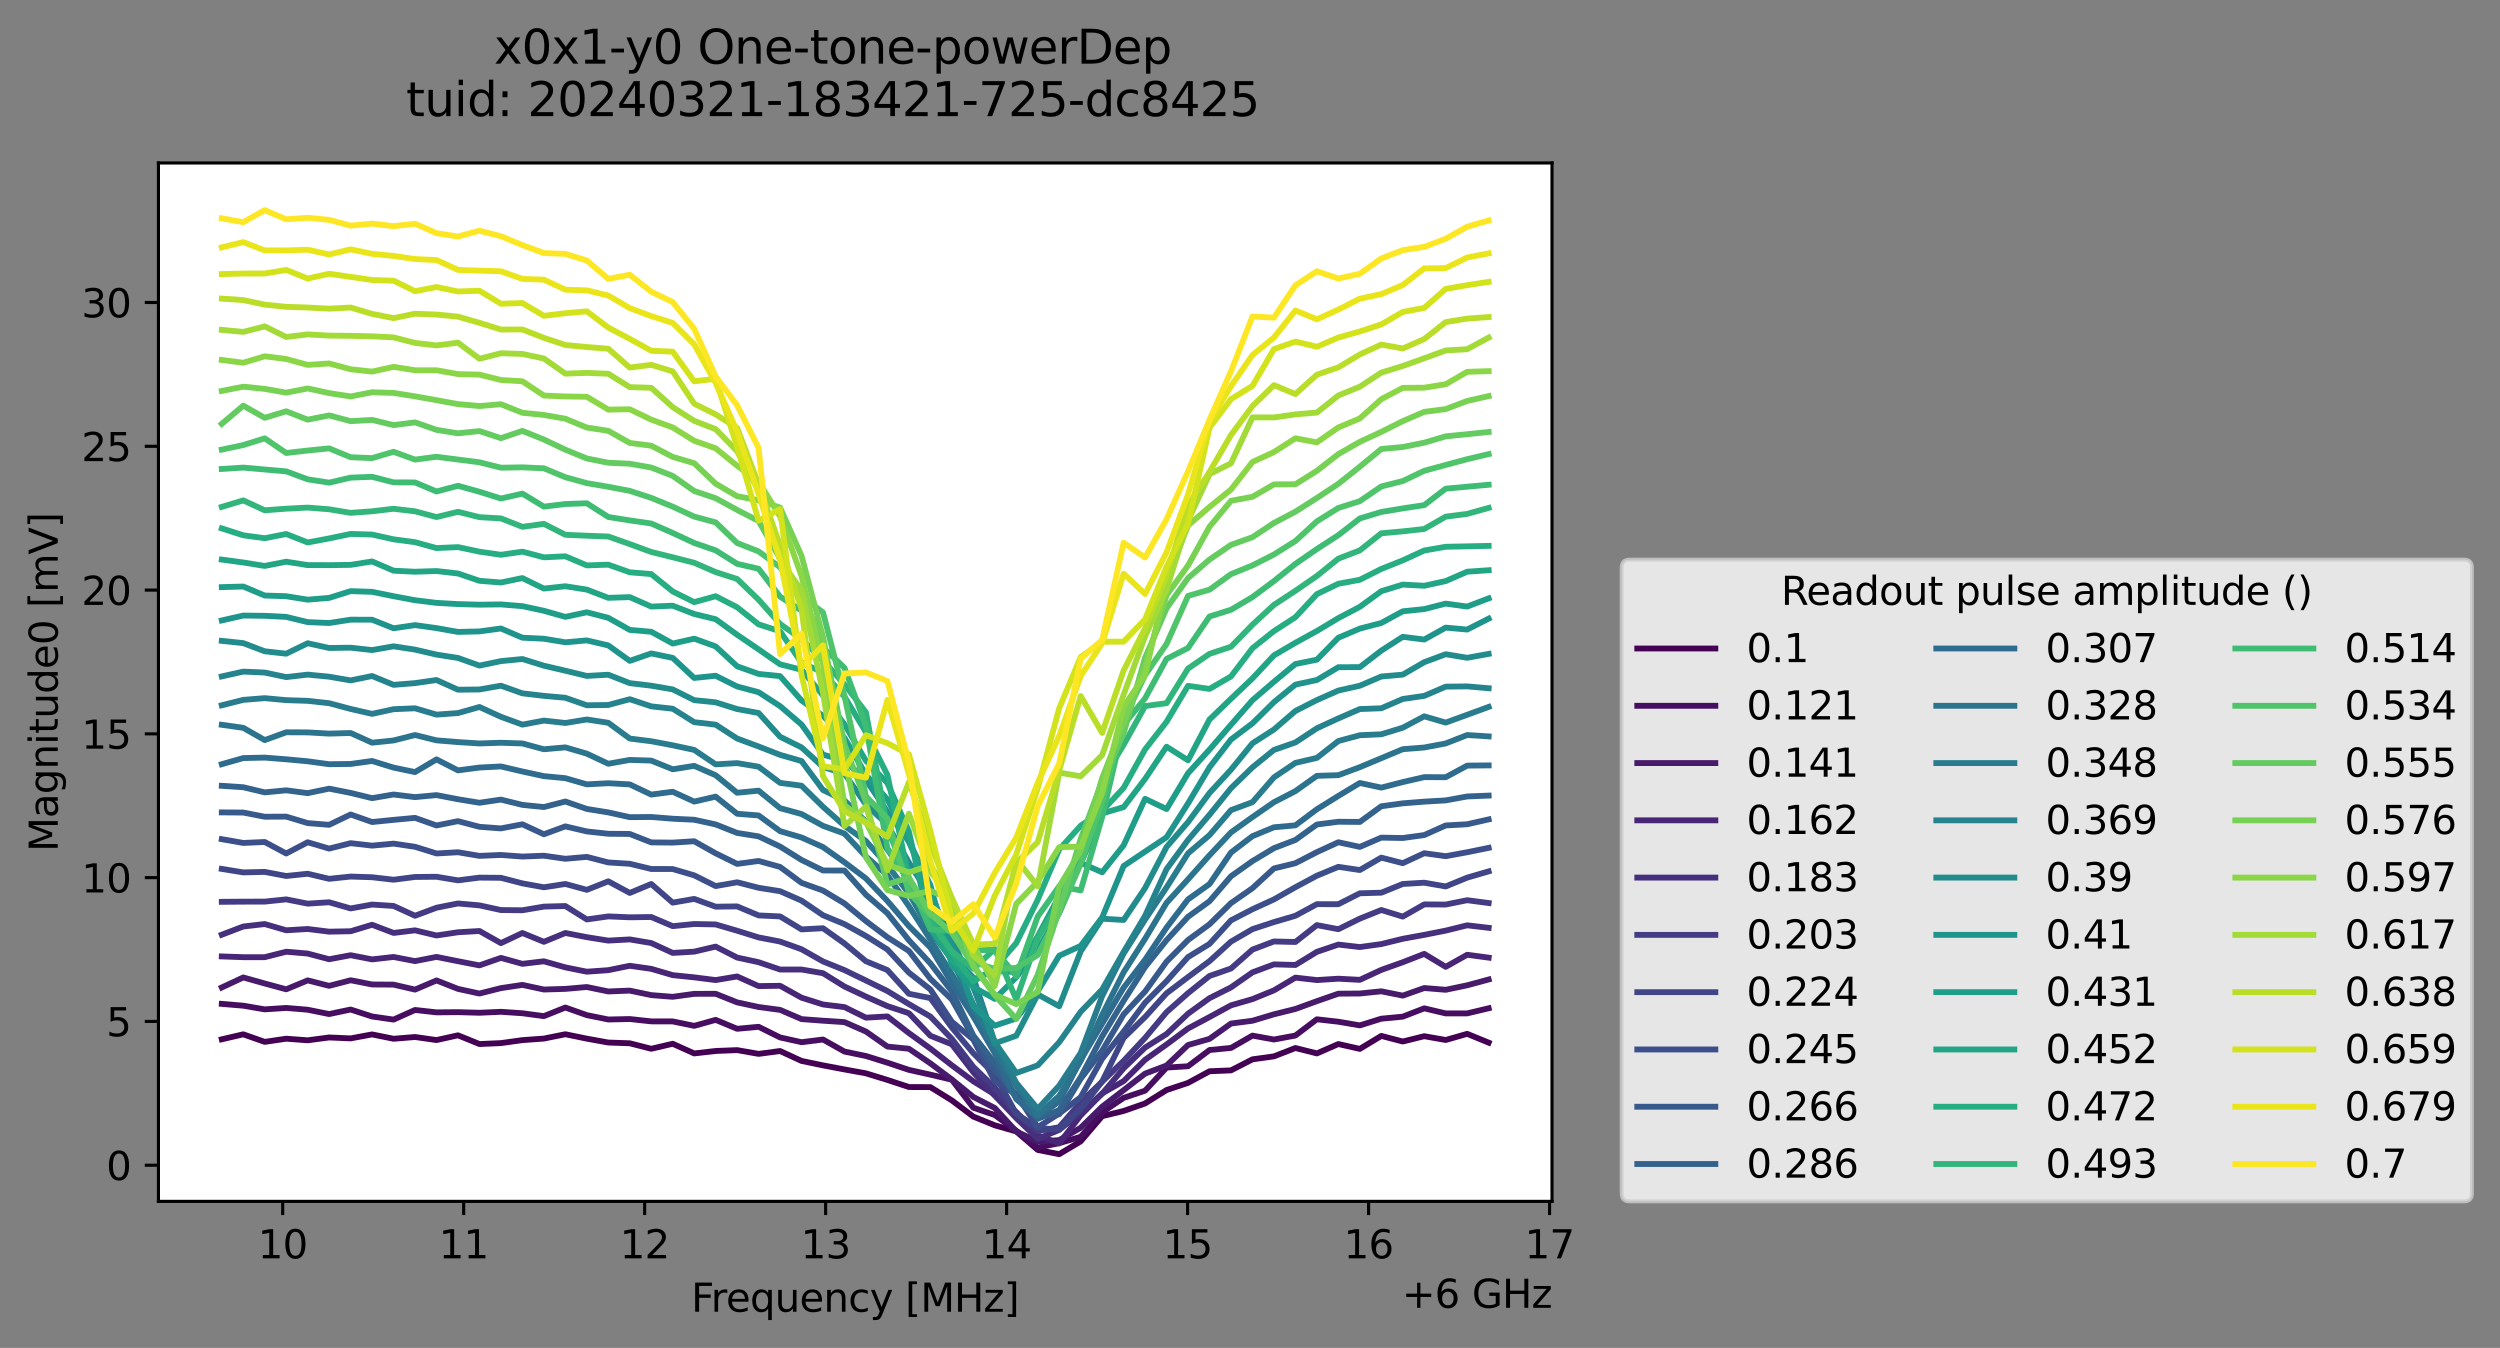 <?xml version="1.0" encoding="utf-8" standalone="no"?>
<!DOCTYPE svg PUBLIC "-//W3C//DTD SVG 1.1//EN"
  "http://www.w3.org/Graphics/SVG/1.1/DTD/svg11.dtd">
<svg xmlns:xlink="http://www.w3.org/1999/xlink" width="640.663pt" height="345.428pt" viewBox="0 0 640.663 345.428" xmlns="http://www.w3.org/2000/svg" version="1.1">
 <rect x="0" y="0" width="640.663" height="345.428" fill="#808080" stroke="none"/>
 <defs>
  <style type="text/css">*{stroke-linejoin: round; stroke-linecap: butt}</style>
 </defs>
 <g id="figure_1">
  <g id="patch_1">
   <path d="M 0 345.428 
L 640.663 345.428 
L 640.663 -0 
L 0 -0 
L 0 345.428 
z
" style="fill: none; opacity: 0"/>
  </g>
  <g id="axes_1">
   <g id="patch_2">
    <path d="M 40.603 307.872 
L 397.723 307.872 
L 397.723 41.76 
L 40.603 41.76 
z
" style="fill: #ffffff"/>
   </g>
   <g id="matplotlib.axis_1">
    <g id="xtick_1">
     <g id="line2d_1">
      <defs>
       <path id="m0166bb1340" d="M 0 0 
L 0 3.5 
" style="stroke: #000000; stroke-width: 0.8"/>
      </defs>
      <g>
       <use xlink:href="#m0166bb1340" x="72.444" y="307.872" style="stroke: #000000; stroke-width: 0.8"/>
      </g>
     </g>
     <g id="text_1">
      <!-- 10 -->
      <g transform="translate(66.082 322.47) scale(0.1 -0.1)">
       <defs>
        <path id="DejaVuSans-31" d="M 794 531 
L 1825 531 
L 1825 4091 
L 703 3866 
L 703 4441 
L 1819 4666 
L 2450 4666 
L 2450 531 
L 3481 531 
L 3481 0 
L 794 0 
L 794 531 
z
" transform="scale(0.016)"/>
        <path id="DejaVuSans-30" d="M 2034 4250 
Q 1547 4250 1301 3770 
Q 1056 3291 1056 2328 
Q 1056 1369 1301 889 
Q 1547 409 2034 409 
Q 2525 409 2770 889 
Q 3016 1369 3016 2328 
Q 3016 3291 2770 3770 
Q 2525 4250 2034 4250 
z
M 2034 4750 
Q 2819 4750 3233 4129 
Q 3647 3509 3647 2328 
Q 3647 1150 3233 529 
Q 2819 -91 2034 -91 
Q 1250 -91 836 529 
Q 422 1150 422 2328 
Q 422 3509 836 4129 
Q 1250 4750 2034 4750 
z
" transform="scale(0.016)"/>
       </defs>
       <use xlink:href="#DejaVuSans-31"/>
       <use xlink:href="#DejaVuSans-30" x="63.623"/>
      </g>
     </g>
    </g>
    <g id="xtick_2">
     <g id="line2d_2">
      <g>
       <use xlink:href="#m0166bb1340" x="118.823" y="307.872" style="stroke: #000000; stroke-width: 0.8"/>
      </g>
     </g>
     <g id="text_2">
      <!-- 11 -->
      <g transform="translate(112.461 322.47) scale(0.1 -0.1)">
       <use xlink:href="#DejaVuSans-31"/>
       <use xlink:href="#DejaVuSans-31" x="63.623"/>
      </g>
     </g>
    </g>
    <g id="xtick_3">
     <g id="line2d_3">
      <g>
       <use xlink:href="#m0166bb1340" x="165.202" y="307.872" style="stroke: #000000; stroke-width: 0.8"/>
      </g>
     </g>
     <g id="text_3">
      <!-- 12 -->
      <g transform="translate(158.84 322.47) scale(0.1 -0.1)">
       <defs>
        <path id="DejaVuSans-32" d="M 1228 531 
L 3431 531 
L 3431 0 
L 469 0 
L 469 531 
Q 828 903 1448 1529 
Q 2069 2156 2228 2338 
Q 2531 2678 2651 2914 
Q 2772 3150 2772 3378 
Q 2772 3750 2511 3984 
Q 2250 4219 1831 4219 
Q 1534 4219 1204 4116 
Q 875 4013 500 3803 
L 500 4441 
Q 881 4594 1212 4672 
Q 1544 4750 1819 4750 
Q 2544 4750 2975 4387 
Q 3406 4025 3406 3419 
Q 3406 3131 3298 2873 
Q 3191 2616 2906 2266 
Q 2828 2175 2409 1742 
Q 1991 1309 1228 531 
z
" transform="scale(0.016)"/>
       </defs>
       <use xlink:href="#DejaVuSans-31"/>
       <use xlink:href="#DejaVuSans-32" x="63.623"/>
      </g>
     </g>
    </g>
    <g id="xtick_4">
     <g id="line2d_4">
      <g>
       <use xlink:href="#m0166bb1340" x="211.582" y="307.872" style="stroke: #000000; stroke-width: 0.8"/>
      </g>
     </g>
     <g id="text_4">
      <!-- 13 -->
      <g transform="translate(205.219 322.47) scale(0.1 -0.1)">
       <defs>
        <path id="DejaVuSans-33" d="M 2597 2516 
Q 3050 2419 3304 2112 
Q 3559 1806 3559 1356 
Q 3559 666 3084 287 
Q 2609 -91 1734 -91 
Q 1441 -91 1130 -33 
Q 819 25 488 141 
L 488 750 
Q 750 597 1062 519 
Q 1375 441 1716 441 
Q 2309 441 2620 675 
Q 2931 909 2931 1356 
Q 2931 1769 2642 2001 
Q 2353 2234 1838 2234 
L 1294 2234 
L 1294 2753 
L 1863 2753 
Q 2328 2753 2575 2939 
Q 2822 3125 2822 3475 
Q 2822 3834 2567 4026 
Q 2313 4219 1838 4219 
Q 1578 4219 1281 4162 
Q 984 4106 628 3988 
L 628 4550 
Q 988 4650 1302 4700 
Q 1616 4750 1894 4750 
Q 2613 4750 3031 4423 
Q 3450 4097 3450 3541 
Q 3450 3153 3228 2886 
Q 3006 2619 2597 2516 
z
" transform="scale(0.016)"/>
       </defs>
       <use xlink:href="#DejaVuSans-31"/>
       <use xlink:href="#DejaVuSans-33" x="63.623"/>
      </g>
     </g>
    </g>
    <g id="xtick_5">
     <g id="line2d_5">
      <g>
       <use xlink:href="#m0166bb1340" x="257.961" y="307.872" style="stroke: #000000; stroke-width: 0.8"/>
      </g>
     </g>
     <g id="text_5">
      <!-- 14 -->
      <g transform="translate(251.598 322.47) scale(0.1 -0.1)">
       <defs>
        <path id="DejaVuSans-34" d="M 2419 4116 
L 825 1625 
L 2419 1625 
L 2419 4116 
z
M 2253 4666 
L 3047 4666 
L 3047 1625 
L 3713 1625 
L 3713 1100 
L 3047 1100 
L 3047 0 
L 2419 0 
L 2419 1100 
L 313 1100 
L 313 1709 
L 2253 4666 
z
" transform="scale(0.016)"/>
       </defs>
       <use xlink:href="#DejaVuSans-31"/>
       <use xlink:href="#DejaVuSans-34" x="63.623"/>
      </g>
     </g>
    </g>
    <g id="xtick_6">
     <g id="line2d_6">
      <g>
       <use xlink:href="#m0166bb1340" x="304.34" y="307.872" style="stroke: #000000; stroke-width: 0.8"/>
      </g>
     </g>
     <g id="text_6">
      <!-- 15 -->
      <g transform="translate(297.978 322.47) scale(0.1 -0.1)">
       <defs>
        <path id="DejaVuSans-35" d="M 691 4666 
L 3169 4666 
L 3169 4134 
L 1269 4134 
L 1269 2991 
Q 1406 3038 1543 3061 
Q 1681 3084 1819 3084 
Q 2600 3084 3056 2656 
Q 3513 2228 3513 1497 
Q 3513 744 3044 326 
Q 2575 -91 1722 -91 
Q 1428 -91 1123 -41 
Q 819 9 494 109 
L 494 744 
Q 775 591 1075 516 
Q 1375 441 1709 441 
Q 2250 441 2565 725 
Q 2881 1009 2881 1497 
Q 2881 1984 2565 2268 
Q 2250 2553 1709 2553 
Q 1456 2553 1204 2497 
Q 953 2441 691 2322 
L 691 4666 
z
" transform="scale(0.016)"/>
       </defs>
       <use xlink:href="#DejaVuSans-31"/>
       <use xlink:href="#DejaVuSans-35" x="63.623"/>
      </g>
     </g>
    </g>
    <g id="xtick_7">
     <g id="line2d_7">
      <g>
       <use xlink:href="#m0166bb1340" x="350.719" y="307.872" style="stroke: #000000; stroke-width: 0.8"/>
      </g>
     </g>
     <g id="text_7">
      <!-- 16 -->
      <g transform="translate(344.357 322.47) scale(0.1 -0.1)">
       <defs>
        <path id="DejaVuSans-36" d="M 2113 2584 
Q 1688 2584 1439 2293 
Q 1191 2003 1191 1497 
Q 1191 994 1439 701 
Q 1688 409 2113 409 
Q 2538 409 2786 701 
Q 3034 994 3034 1497 
Q 3034 2003 2786 2293 
Q 2538 2584 2113 2584 
z
M 3366 4563 
L 3366 3988 
Q 3128 4100 2886 4159 
Q 2644 4219 2406 4219 
Q 1781 4219 1451 3797 
Q 1122 3375 1075 2522 
Q 1259 2794 1537 2939 
Q 1816 3084 2150 3084 
Q 2853 3084 3261 2657 
Q 3669 2231 3669 1497 
Q 3669 778 3244 343 
Q 2819 -91 2113 -91 
Q 1303 -91 875 529 
Q 447 1150 447 2328 
Q 447 3434 972 4092 
Q 1497 4750 2381 4750 
Q 2619 4750 2861 4703 
Q 3103 4656 3366 4563 
z
" transform="scale(0.016)"/>
       </defs>
       <use xlink:href="#DejaVuSans-31"/>
       <use xlink:href="#DejaVuSans-36" x="63.623"/>
      </g>
     </g>
    </g>
    <g id="xtick_8">
     <g id="line2d_8">
      <g>
       <use xlink:href="#m0166bb1340" x="397.099" y="307.872" style="stroke: #000000; stroke-width: 0.8"/>
      </g>
     </g>
     <g id="text_8">
      <!-- 17 -->
      <g transform="translate(390.736 322.47) scale(0.1 -0.1)">
       <defs>
        <path id="DejaVuSans-37" d="M 525 4666 
L 3525 4666 
L 3525 4397 
L 1831 0 
L 1172 0 
L 2766 4134 
L 525 4134 
L 525 4666 
z
" transform="scale(0.016)"/>
       </defs>
       <use xlink:href="#DejaVuSans-31"/>
       <use xlink:href="#DejaVuSans-37" x="63.623"/>
      </g>
     </g>
    </g>
    <g id="text_9">
     <!-- Frequency [MHz] -->
     <g transform="translate(177.144 336.149) scale(0.1 -0.1)">
      <defs>
       <path id="DejaVuSans-46" d="M 628 4666 
L 3309 4666 
L 3309 4134 
L 1259 4134 
L 1259 2759 
L 3109 2759 
L 3109 2228 
L 1259 2228 
L 1259 0 
L 628 0 
L 628 4666 
z
" transform="scale(0.016)"/>
       <path id="DejaVuSans-72" d="M 2631 2963 
Q 2534 3019 2420 3045 
Q 2306 3072 2169 3072 
Q 1681 3072 1420 2755 
Q 1159 2438 1159 1844 
L 1159 0 
L 581 0 
L 581 3500 
L 1159 3500 
L 1159 2956 
Q 1341 3275 1631 3429 
Q 1922 3584 2338 3584 
Q 2397 3584 2469 3576 
Q 2541 3569 2628 3553 
L 2631 2963 
z
" transform="scale(0.016)"/>
       <path id="DejaVuSans-65" d="M 3597 1894 
L 3597 1613 
L 953 1613 
Q 991 1019 1311 708 
Q 1631 397 2203 397 
Q 2534 397 2845 478 
Q 3156 559 3463 722 
L 3463 178 
Q 3153 47 2828 -22 
Q 2503 -91 2169 -91 
Q 1331 -91 842 396 
Q 353 884 353 1716 
Q 353 2575 817 3079 
Q 1281 3584 2069 3584 
Q 2775 3584 3186 3129 
Q 3597 2675 3597 1894 
z
M 3022 2063 
Q 3016 2534 2758 2815 
Q 2500 3097 2075 3097 
Q 1594 3097 1305 2825 
Q 1016 2553 972 2059 
L 3022 2063 
z
" transform="scale(0.016)"/>
       <path id="DejaVuSans-71" d="M 947 1747 
Q 947 1113 1208 752 
Q 1469 391 1925 391 
Q 2381 391 2643 752 
Q 2906 1113 2906 1747 
Q 2906 2381 2643 2742 
Q 2381 3103 1925 3103 
Q 1469 3103 1208 2742 
Q 947 2381 947 1747 
z
M 2906 525 
Q 2725 213 2448 61 
Q 2172 -91 1784 -91 
Q 1150 -91 751 415 
Q 353 922 353 1747 
Q 353 2572 751 3078 
Q 1150 3584 1784 3584 
Q 2172 3584 2448 3432 
Q 2725 3281 2906 2969 
L 2906 3500 
L 3481 3500 
L 3481 -1331 
L 2906 -1331 
L 2906 525 
z
" transform="scale(0.016)"/>
       <path id="DejaVuSans-75" d="M 544 1381 
L 544 3500 
L 1119 3500 
L 1119 1403 
Q 1119 906 1312 657 
Q 1506 409 1894 409 
Q 2359 409 2629 706 
Q 2900 1003 2900 1516 
L 2900 3500 
L 3475 3500 
L 3475 0 
L 2900 0 
L 2900 538 
Q 2691 219 2414 64 
Q 2138 -91 1772 -91 
Q 1169 -91 856 284 
Q 544 659 544 1381 
z
M 1991 3584 
L 1991 3584 
z
" transform="scale(0.016)"/>
       <path id="DejaVuSans-6e" d="M 3513 2113 
L 3513 0 
L 2938 0 
L 2938 2094 
Q 2938 2591 2744 2837 
Q 2550 3084 2163 3084 
Q 1697 3084 1428 2787 
Q 1159 2491 1159 1978 
L 1159 0 
L 581 0 
L 581 3500 
L 1159 3500 
L 1159 2956 
Q 1366 3272 1645 3428 
Q 1925 3584 2291 3584 
Q 2894 3584 3203 3211 
Q 3513 2838 3513 2113 
z
" transform="scale(0.016)"/>
       <path id="DejaVuSans-63" d="M 3122 3366 
L 3122 2828 
Q 2878 2963 2633 3030 
Q 2388 3097 2138 3097 
Q 1578 3097 1268 2742 
Q 959 2388 959 1747 
Q 959 1106 1268 751 
Q 1578 397 2138 397 
Q 2388 397 2633 464 
Q 2878 531 3122 666 
L 3122 134 
Q 2881 22 2623 -34 
Q 2366 -91 2075 -91 
Q 1284 -91 818 406 
Q 353 903 353 1747 
Q 353 2603 823 3093 
Q 1294 3584 2113 3584 
Q 2378 3584 2631 3529 
Q 2884 3475 3122 3366 
z
" transform="scale(0.016)"/>
       <path id="DejaVuSans-79" d="M 2059 -325 
Q 1816 -950 1584 -1140 
Q 1353 -1331 966 -1331 
L 506 -1331 
L 506 -850 
L 844 -850 
Q 1081 -850 1212 -737 
Q 1344 -625 1503 -206 
L 1606 56 
L 191 3500 
L 800 3500 
L 1894 763 
L 2988 3500 
L 3597 3500 
L 2059 -325 
z
" transform="scale(0.016)"/>
       <path id="DejaVuSans-20" transform="scale(0.016)"/>
       <path id="DejaVuSans-5b" d="M 550 4863 
L 1875 4863 
L 1875 4416 
L 1125 4416 
L 1125 -397 
L 1875 -397 
L 1875 -844 
L 550 -844 
L 550 4863 
z
" transform="scale(0.016)"/>
       <path id="DejaVuSans-4d" d="M 628 4666 
L 1569 4666 
L 2759 1491 
L 3956 4666 
L 4897 4666 
L 4897 0 
L 4281 0 
L 4281 4097 
L 3078 897 
L 2444 897 
L 1241 4097 
L 1241 0 
L 628 0 
L 628 4666 
z
" transform="scale(0.016)"/>
       <path id="DejaVuSans-48" d="M 628 4666 
L 1259 4666 
L 1259 2753 
L 3553 2753 
L 3553 4666 
L 4184 4666 
L 4184 0 
L 3553 0 
L 3553 2222 
L 1259 2222 
L 1259 0 
L 628 0 
L 628 4666 
z
" transform="scale(0.016)"/>
       <path id="DejaVuSans-7a" d="M 353 3500 
L 3084 3500 
L 3084 2975 
L 922 459 
L 3084 459 
L 3084 0 
L 275 0 
L 275 525 
L 2438 3041 
L 353 3041 
L 353 3500 
z
" transform="scale(0.016)"/>
       <path id="DejaVuSans-5d" d="M 1947 4863 
L 1947 -844 
L 622 -844 
L 622 -397 
L 1369 -397 
L 1369 4416 
L 622 4416 
L 622 4863 
L 1947 4863 
z
" transform="scale(0.016)"/>
      </defs>
      <use xlink:href="#DejaVuSans-46"/>
      <use xlink:href="#DejaVuSans-72" x="50.27"/>
      <use xlink:href="#DejaVuSans-65" x="89.133"/>
      <use xlink:href="#DejaVuSans-71" x="150.656"/>
      <use xlink:href="#DejaVuSans-75" x="214.133"/>
      <use xlink:href="#DejaVuSans-65" x="277.512"/>
      <use xlink:href="#DejaVuSans-6e" x="339.035"/>
      <use xlink:href="#DejaVuSans-63" x="402.414"/>
      <use xlink:href="#DejaVuSans-79" x="457.395"/>
      <use xlink:href="#DejaVuSans-20" x="516.574"/>
      <use xlink:href="#DejaVuSans-5b" x="548.361"/>
      <use xlink:href="#DejaVuSans-4d" x="587.375"/>
      <use xlink:href="#DejaVuSans-48" x="673.654"/>
      <use xlink:href="#DejaVuSans-7a" x="748.85"/>
      <use xlink:href="#DejaVuSans-5d" x="801.34"/>
     </g>
    </g>
    <g id="text_10">
     <!-- +6 GHz -->
     <g transform="translate(359.286 335.149) scale(0.1 -0.1)">
      <defs>
       <path id="DejaVuSans-2b" d="M 2944 4013 
L 2944 2272 
L 4684 2272 
L 4684 1741 
L 2944 1741 
L 2944 0 
L 2419 0 
L 2419 1741 
L 678 1741 
L 678 2272 
L 2419 2272 
L 2419 4013 
L 2944 4013 
z
" transform="scale(0.016)"/>
       <path id="DejaVuSans-47" d="M 3809 666 
L 3809 1919 
L 2778 1919 
L 2778 2438 
L 4434 2438 
L 4434 434 
Q 4069 175 3628 42 
Q 3188 -91 2688 -91 
Q 1594 -91 976 548 
Q 359 1188 359 2328 
Q 359 3472 976 4111 
Q 1594 4750 2688 4750 
Q 3144 4750 3555 4637 
Q 3966 4525 4313 4306 
L 4313 3634 
Q 3963 3931 3569 4081 
Q 3175 4231 2741 4231 
Q 1884 4231 1454 3753 
Q 1025 3275 1025 2328 
Q 1025 1384 1454 906 
Q 1884 428 2741 428 
Q 3075 428 3337 486 
Q 3600 544 3809 666 
z
" transform="scale(0.016)"/>
      </defs>
      <use xlink:href="#DejaVuSans-2b"/>
      <use xlink:href="#DejaVuSans-36" x="83.789"/>
      <use xlink:href="#DejaVuSans-20" x="147.412"/>
      <use xlink:href="#DejaVuSans-47" x="179.199"/>
      <use xlink:href="#DejaVuSans-48" x="256.689"/>
      <use xlink:href="#DejaVuSans-7a" x="331.885"/>
     </g>
    </g>
   </g>
   <g id="matplotlib.axis_2">
    <g id="ytick_1">
     <g id="line2d_9">
      <defs>
       <path id="m4f2b6a6871" d="M 0 0 
L -3.5 0 
" style="stroke: #000000; stroke-width: 0.8"/>
      </defs>
      <g>
       <use xlink:href="#m4f2b6a6871" x="40.603" y="298.607" style="stroke: #000000; stroke-width: 0.8"/>
      </g>
     </g>
     <g id="text_11">
      <!-- 0 -->
      <g transform="translate(27.241 302.406) scale(0.1 -0.1)">
       <use xlink:href="#DejaVuSans-30"/>
      </g>
     </g>
    </g>
    <g id="ytick_2">
     <g id="line2d_10">
      <g>
       <use xlink:href="#m4f2b6a6871" x="40.603" y="261.76" style="stroke: #000000; stroke-width: 0.8"/>
      </g>
     </g>
     <g id="text_12">
      <!-- 5 -->
      <g transform="translate(27.241 265.559) scale(0.1 -0.1)">
       <use xlink:href="#DejaVuSans-35"/>
      </g>
     </g>
    </g>
    <g id="ytick_3">
     <g id="line2d_11">
      <g>
       <use xlink:href="#m4f2b6a6871" x="40.603" y="224.913" style="stroke: #000000; stroke-width: 0.8"/>
      </g>
     </g>
     <g id="text_13">
      <!-- 10 -->
      <g transform="translate(20.878 228.712) scale(0.1 -0.1)">
       <use xlink:href="#DejaVuSans-31"/>
       <use xlink:href="#DejaVuSans-30" x="63.623"/>
      </g>
     </g>
    </g>
    <g id="ytick_4">
     <g id="line2d_12">
      <g>
       <use xlink:href="#m4f2b6a6871" x="40.603" y="188.065" style="stroke: #000000; stroke-width: 0.8"/>
      </g>
     </g>
     <g id="text_14">
      <!-- 15 -->
      <g transform="translate(20.878 191.865) scale(0.1 -0.1)">
       <use xlink:href="#DejaVuSans-31"/>
       <use xlink:href="#DejaVuSans-35" x="63.623"/>
      </g>
     </g>
    </g>
    <g id="ytick_5">
     <g id="line2d_13">
      <g>
       <use xlink:href="#m4f2b6a6871" x="40.603" y="151.218" style="stroke: #000000; stroke-width: 0.8"/>
      </g>
     </g>
     <g id="text_15">
      <!-- 20 -->
      <g transform="translate(20.878 155.017) scale(0.1 -0.1)">
       <use xlink:href="#DejaVuSans-32"/>
       <use xlink:href="#DejaVuSans-30" x="63.623"/>
      </g>
     </g>
    </g>
    <g id="ytick_6">
     <g id="line2d_14">
      <g>
       <use xlink:href="#m4f2b6a6871" x="40.603" y="114.371" style="stroke: #000000; stroke-width: 0.8"/>
      </g>
     </g>
     <g id="text_16">
      <!-- 25 -->
      <g transform="translate(20.878 118.17) scale(0.1 -0.1)">
       <use xlink:href="#DejaVuSans-32"/>
       <use xlink:href="#DejaVuSans-35" x="63.623"/>
      </g>
     </g>
    </g>
    <g id="ytick_7">
     <g id="line2d_15">
      <g>
       <use xlink:href="#m4f2b6a6871" x="40.603" y="77.524" style="stroke: #000000; stroke-width: 0.8"/>
      </g>
     </g>
     <g id="text_17">
      <!-- 30 -->
      <g transform="translate(20.878 81.323) scale(0.1 -0.1)">
       <use xlink:href="#DejaVuSans-33"/>
       <use xlink:href="#DejaVuSans-30" x="63.623"/>
      </g>
     </g>
    </g>
    <g id="text_18">
     <!-- Magnitude0 [mV] -->
     <g transform="translate(14.798 218.268) rotate(-90) scale(0.1 -0.1)">
      <defs>
       <path id="DejaVuSans-61" d="M 2194 1759 
Q 1497 1759 1228 1600 
Q 959 1441 959 1056 
Q 959 750 1161 570 
Q 1363 391 1709 391 
Q 2188 391 2477 730 
Q 2766 1069 2766 1631 
L 2766 1759 
L 2194 1759 
z
M 3341 1997 
L 3341 0 
L 2766 0 
L 2766 531 
Q 2569 213 2275 61 
Q 1981 -91 1556 -91 
Q 1019 -91 701 211 
Q 384 513 384 1019 
Q 384 1609 779 1909 
Q 1175 2209 1959 2209 
L 2766 2209 
L 2766 2266 
Q 2766 2663 2505 2880 
Q 2244 3097 1772 3097 
Q 1472 3097 1187 3025 
Q 903 2953 641 2809 
L 641 3341 
Q 956 3463 1253 3523 
Q 1550 3584 1831 3584 
Q 2591 3584 2966 3190 
Q 3341 2797 3341 1997 
z
" transform="scale(0.016)"/>
       <path id="DejaVuSans-67" d="M 2906 1791 
Q 2906 2416 2648 2759 
Q 2391 3103 1925 3103 
Q 1463 3103 1205 2759 
Q 947 2416 947 1791 
Q 947 1169 1205 825 
Q 1463 481 1925 481 
Q 2391 481 2648 825 
Q 2906 1169 2906 1791 
z
M 3481 434 
Q 3481 -459 3084 -895 
Q 2688 -1331 1869 -1331 
Q 1566 -1331 1297 -1286 
Q 1028 -1241 775 -1147 
L 775 -588 
Q 1028 -725 1275 -790 
Q 1522 -856 1778 -856 
Q 2344 -856 2625 -561 
Q 2906 -266 2906 331 
L 2906 616 
Q 2728 306 2450 153 
Q 2172 0 1784 0 
Q 1141 0 747 490 
Q 353 981 353 1791 
Q 353 2603 747 3093 
Q 1141 3584 1784 3584 
Q 2172 3584 2450 3431 
Q 2728 3278 2906 2969 
L 2906 3500 
L 3481 3500 
L 3481 434 
z
" transform="scale(0.016)"/>
       <path id="DejaVuSans-69" d="M 603 3500 
L 1178 3500 
L 1178 0 
L 603 0 
L 603 3500 
z
M 603 4863 
L 1178 4863 
L 1178 4134 
L 603 4134 
L 603 4863 
z
" transform="scale(0.016)"/>
       <path id="DejaVuSans-74" d="M 1172 4494 
L 1172 3500 
L 2356 3500 
L 2356 3053 
L 1172 3053 
L 1172 1153 
Q 1172 725 1289 603 
Q 1406 481 1766 481 
L 2356 481 
L 2356 0 
L 1766 0 
Q 1100 0 847 248 
Q 594 497 594 1153 
L 594 3053 
L 172 3053 
L 172 3500 
L 594 3500 
L 594 4494 
L 1172 4494 
z
" transform="scale(0.016)"/>
       <path id="DejaVuSans-64" d="M 2906 2969 
L 2906 4863 
L 3481 4863 
L 3481 0 
L 2906 0 
L 2906 525 
Q 2725 213 2448 61 
Q 2172 -91 1784 -91 
Q 1150 -91 751 415 
Q 353 922 353 1747 
Q 353 2572 751 3078 
Q 1150 3584 1784 3584 
Q 2172 3584 2448 3432 
Q 2725 3281 2906 2969 
z
M 947 1747 
Q 947 1113 1208 752 
Q 1469 391 1925 391 
Q 2381 391 2643 752 
Q 2906 1113 2906 1747 
Q 2906 2381 2643 2742 
Q 2381 3103 1925 3103 
Q 1469 3103 1208 2742 
Q 947 2381 947 1747 
z
" transform="scale(0.016)"/>
       <path id="DejaVuSans-6d" d="M 3328 2828 
Q 3544 3216 3844 3400 
Q 4144 3584 4550 3584 
Q 5097 3584 5394 3201 
Q 5691 2819 5691 2113 
L 5691 0 
L 5113 0 
L 5113 2094 
Q 5113 2597 4934 2840 
Q 4756 3084 4391 3084 
Q 3944 3084 3684 2787 
Q 3425 2491 3425 1978 
L 3425 0 
L 2847 0 
L 2847 2094 
Q 2847 2600 2669 2842 
Q 2491 3084 2119 3084 
Q 1678 3084 1418 2786 
Q 1159 2488 1159 1978 
L 1159 0 
L 581 0 
L 581 3500 
L 1159 3500 
L 1159 2956 
Q 1356 3278 1631 3431 
Q 1906 3584 2284 3584 
Q 2666 3584 2933 3390 
Q 3200 3197 3328 2828 
z
" transform="scale(0.016)"/>
       <path id="DejaVuSans-56" d="M 1831 0 
L 50 4666 
L 709 4666 
L 2188 738 
L 3669 4666 
L 4325 4666 
L 2547 0 
L 1831 0 
z
" transform="scale(0.016)"/>
      </defs>
      <use xlink:href="#DejaVuSans-4d"/>
      <use xlink:href="#DejaVuSans-61" x="86.279"/>
      <use xlink:href="#DejaVuSans-67" x="147.559"/>
      <use xlink:href="#DejaVuSans-6e" x="211.035"/>
      <use xlink:href="#DejaVuSans-69" x="274.414"/>
      <use xlink:href="#DejaVuSans-74" x="302.197"/>
      <use xlink:href="#DejaVuSans-75" x="341.406"/>
      <use xlink:href="#DejaVuSans-64" x="404.785"/>
      <use xlink:href="#DejaVuSans-65" x="468.262"/>
      <use xlink:href="#DejaVuSans-30" x="529.785"/>
      <use xlink:href="#DejaVuSans-20" x="593.408"/>
      <use xlink:href="#DejaVuSans-5b" x="625.195"/>
      <use xlink:href="#DejaVuSans-6d" x="664.209"/>
      <use xlink:href="#DejaVuSans-56" x="761.621"/>
      <use xlink:href="#DejaVuSans-5d" x="830.029"/>
     </g>
    </g>
   </g>
   <g id="line2d_16">
    <path d="M 56.836 266.338 
L 62.338 265.059 
L 67.841 266.997 
L 73.344 266.18 
L 78.846 266.593 
L 84.349 265.865 
L 89.852 266.103 
L 95.354 265.083 
L 100.857 266.2 
L 106.359 265.748 
L 111.862 266.531 
L 117.365 265.314 
L 122.867 267.552 
L 128.37 267.312 
L 133.873 266.548 
L 139.375 266.15 
L 144.878 265.041 
L 150.38 266.168 
L 155.883 267.166 
L 161.386 267.356 
L 166.888 268.765 
L 172.391 267.479 
L 177.893 269.956 
L 183.396 269.33 
L 188.899 269.107 
L 194.401 270.071 
L 199.904 269.339 
L 205.407 271.88 
L 210.909 273.018 
L 216.412 274.062 
L 221.914 275.059 
L 227.417 276.751 
L 232.92 278.567 
L 238.422 278.591 
L 243.925 281.996 
L 249.428 286.146 
L 254.93 288.379 
L 260.433 289.951 
L 265.935 294.689 
L 271.438 295.776 
L 276.941 292.484 
L 282.443 286.036 
L 287.946 284.701 
L 293.448 282.776 
L 298.951 279.335 
L 304.454 277.503 
L 309.956 274.526 
L 315.459 274.3 
L 320.962 271.47 
L 326.464 270.71 
L 331.967 268.568 
L 337.469 269.952 
L 342.972 267.552 
L 348.475 268.793 
L 353.977 265.468 
L 359.48 266.903 
L 364.983 265.542 
L 370.485 266.513 
L 375.988 264.936 
L 381.49 267.193 
" clip-path="url(#pdd38ea5d96)" style="fill: none; stroke: #440154; stroke-width: 1.5; stroke-linecap: square"/>
   </g>
   <g id="line2d_17">
    <path d="M 56.836 257.261 
L 62.338 257.726 
L 67.841 258.665 
L 73.344 258.298 
L 78.846 258.758 
L 84.349 259.868 
L 89.852 258.707 
L 95.354 260.493 
L 100.857 261.285 
L 106.359 258.82 
L 111.862 259.432 
L 117.365 259.38 
L 122.867 259.537 
L 128.37 259.291 
L 133.873 259.66 
L 139.375 260.4 
L 144.878 258.192 
L 150.38 260.145 
L 155.883 261.26 
L 161.386 261.144 
L 166.888 261.742 
L 172.391 261.754 
L 177.893 262.891 
L 183.396 261.356 
L 188.899 263.645 
L 194.401 263.133 
L 199.904 265.858 
L 205.407 267.08 
L 210.909 266.393 
L 216.412 269.483 
L 221.914 270.617 
L 227.417 272.334 
L 232.92 274.172 
L 238.422 275.396 
L 243.925 276.702 
L 249.428 283.87 
L 254.93 285.747 
L 260.433 289.763 
L 265.935 294.091 
L 271.438 292.95 
L 276.941 291.318 
L 282.443 285.057 
L 287.946 281.349 
L 293.448 279.502 
L 298.951 273.582 
L 304.454 273.241 
L 309.956 269.083 
L 315.459 268.548 
L 320.962 265.391 
L 326.464 266.393 
L 331.967 265.372 
L 337.469 261.208 
L 342.972 261.832 
L 348.475 262.773 
L 353.977 261.054 
L 359.48 260.535 
L 364.983 258.401 
L 370.485 259.704 
L 375.988 259.695 
L 381.49 258.387 
" clip-path="url(#pdd38ea5d96)" style="fill: none; stroke: #470d60; stroke-width: 1.5; stroke-linecap: square"/>
   </g>
   <g id="line2d_18">
    <path d="M 56.836 253.054 
L 62.338 250.485 
L 67.841 252.036 
L 73.344 253.528 
L 78.846 251.239 
L 84.349 252.637 
L 89.852 251.205 
L 95.354 252.288 
L 100.857 252.325 
L 106.359 253.6 
L 111.862 251.254 
L 117.365 253.418 
L 122.867 254.613 
L 128.37 253.221 
L 133.873 252.396 
L 139.375 253.58 
L 144.878 253.418 
L 150.38 252.939 
L 155.883 254.077 
L 161.386 253.859 
L 166.888 255.014 
L 172.391 255.448 
L 177.893 254.689 
L 183.396 254.677 
L 188.899 256.874 
L 194.401 258.064 
L 199.904 258.797 
L 205.407 261.163 
L 210.909 261.573 
L 216.412 261.934 
L 221.914 264.349 
L 227.417 268.205 
L 232.92 268.752 
L 238.422 272.499 
L 243.925 276.626 
L 249.428 281.107 
L 254.93 283.942 
L 260.433 289.95 
L 265.935 292.558 
L 271.438 292.167 
L 276.941 289.002 
L 282.443 283.601 
L 287.946 279.364 
L 293.448 275.128 
L 298.951 273.049 
L 304.454 267.8 
L 309.956 266.225 
L 315.459 262.298 
L 320.962 261.582 
L 326.464 259.931 
L 331.967 258.563 
L 337.469 256.562 
L 342.972 254.642 
L 348.475 254.6 
L 353.977 254.038 
L 359.48 255.147 
L 364.983 253.196 
L 370.485 253.648 
L 375.988 252.499 
L 381.49 251.009 
" clip-path="url(#pdd38ea5d96)" style="fill: none; stroke: #481a6c; stroke-width: 1.5; stroke-linecap: square"/>
   </g>
   <g id="line2d_19">
    <path d="M 56.836 245.101 
L 62.338 245.292 
L 67.841 245.294 
L 73.344 243.895 
L 78.846 244.362 
L 84.349 245.822 
L 89.852 244.785 
L 95.354 245.857 
L 100.857 245.238 
L 106.359 246.3 
L 111.862 245.222 
L 117.365 246.327 
L 122.867 247.395 
L 128.37 245.474 
L 133.873 246.999 
L 139.375 246.346 
L 144.878 247.905 
L 150.38 249.013 
L 155.883 248.621 
L 161.386 247.496 
L 166.888 248.279 
L 172.391 249.896 
L 177.893 250.461 
L 183.396 251.158 
L 188.899 250.232 
L 194.401 252.704 
L 199.904 252.623 
L 205.407 255.676 
L 210.909 257.414 
L 216.412 258.087 
L 221.914 260.795 
L 227.417 260.473 
L 232.92 264.744 
L 238.422 268.716 
L 243.925 273.001 
L 249.428 277.094 
L 254.93 280.492 
L 260.433 284.977 
L 265.935 290.965 
L 271.438 293.007 
L 276.941 285.825 
L 282.443 280.204 
L 287.946 277.051 
L 293.448 271.578 
L 298.951 267.653 
L 304.454 263.559 
L 309.956 260.628 
L 315.459 257.633 
L 320.962 256.039 
L 326.464 253.797 
L 331.967 250.529 
L 337.469 251.158 
L 342.972 250.805 
L 348.475 251.101 
L 353.977 248.549 
L 359.48 246.588 
L 364.983 244.444 
L 370.485 247.764 
L 375.988 244.672 
L 381.49 245.413 
" clip-path="url(#pdd38ea5d96)" style="fill: none; stroke: #482576; stroke-width: 1.5; stroke-linecap: square"/>
   </g>
   <g id="line2d_20">
    <path d="M 56.836 239.538 
L 62.338 237.434 
L 67.841 236.798 
L 73.344 238.402 
L 78.846 238.068 
L 84.349 238.752 
L 89.852 238.647 
L 95.354 236.986 
L 100.857 239.079 
L 106.359 238.413 
L 111.862 239.731 
L 117.365 238.908 
L 122.867 238.587 
L 128.37 241.69 
L 133.873 239.092 
L 139.375 241.355 
L 144.878 239.09 
L 150.38 240.166 
L 155.883 241.044 
L 161.386 240.738 
L 166.888 241.666 
L 172.391 244.201 
L 177.893 243.873 
L 183.396 242.582 
L 188.899 245.39 
L 194.401 246.579 
L 199.904 248.453 
L 205.407 248.454 
L 210.909 249.397 
L 216.412 252.815 
L 221.914 255.396 
L 227.417 257.838 
L 232.92 259.654 
L 238.422 265.43 
L 243.925 267.621 
L 249.428 274.782 
L 254.93 280.786 
L 260.433 286.529 
L 265.935 291.846 
L 271.438 289.553 
L 276.941 285.115 
L 282.443 280.268 
L 287.946 273.764 
L 293.448 268.461 
L 298.951 264.979 
L 304.454 259.77 
L 309.956 255.794 
L 315.459 253.029 
L 320.962 249.182 
L 326.464 247.134 
L 331.967 247.293 
L 337.469 243.923 
L 342.972 242.059 
L 348.475 242.699 
L 353.977 241.931 
L 359.48 240.58 
L 364.983 239.573 
L 370.485 238.486 
L 375.988 237.123 
L 381.49 237.771 
" clip-path="url(#pdd38ea5d96)" style="fill: none; stroke: #46307e; stroke-width: 1.5; stroke-linecap: square"/>
   </g>
   <g id="line2d_21">
    <path d="M 56.836 231.108 
L 62.338 231.06 
L 67.841 231.05 
L 73.344 230.479 
L 78.846 231.572 
L 84.349 231.22 
L 89.852 232.8 
L 95.354 231.807 
L 100.857 232.16 
L 106.359 234.676 
L 111.862 232.619 
L 117.365 231.525 
L 122.867 232.015 
L 128.37 233.215 
L 133.873 233.269 
L 139.375 232.335 
L 144.878 232.181 
L 150.38 235.625 
L 155.883 234.842 
L 161.386 235.073 
L 166.888 234.998 
L 172.391 237.344 
L 177.893 236.791 
L 183.396 236.9 
L 188.899 238.514 
L 194.401 240.23 
L 199.904 241.291 
L 205.407 243.268 
L 210.909 246.384 
L 216.412 248.607 
L 221.914 251.283 
L 227.417 253.975 
L 232.92 257.318 
L 238.422 260.508 
L 243.925 266.235 
L 249.428 273.395 
L 254.93 278.74 
L 260.433 285.292 
L 265.935 289.868 
L 271.438 288.865 
L 276.941 282.471 
L 282.443 277.189 
L 287.946 271.855 
L 293.448 265.972 
L 298.951 259.371 
L 304.454 254.504 
L 309.956 250.107 
L 315.459 248.196 
L 320.962 243.341 
L 326.464 241.264 
L 331.967 241.398 
L 337.469 237.071 
L 342.972 238.121 
L 348.475 235.416 
L 353.977 233.202 
L 359.48 234.895 
L 364.983 231.765 
L 370.485 231.804 
L 375.988 230.691 
L 381.49 231.417 
" clip-path="url(#pdd38ea5d96)" style="fill: none; stroke: #443b84; stroke-width: 1.5; stroke-linecap: square"/>
   </g>
   <g id="line2d_22">
    <path d="M 56.836 222.672 
L 62.338 223.565 
L 67.841 223.439 
L 73.344 224.484 
L 78.846 223.913 
L 84.349 225.212 
L 89.852 224.633 
L 95.354 224.808 
L 100.857 225.443 
L 106.359 224.737 
L 111.862 224.685 
L 117.365 225.603 
L 122.867 224.902 
L 128.37 224.952 
L 133.873 226.379 
L 139.375 227.382 
L 144.878 226.53 
L 150.38 228.034 
L 155.883 225.852 
L 161.386 228.828 
L 166.888 226.537 
L 172.391 231.317 
L 177.893 230.355 
L 183.396 232.352 
L 188.899 232.278 
L 194.401 234.591 
L 199.904 234.847 
L 205.407 238.172 
L 210.909 237.871 
L 216.412 241.784 
L 221.914 246.34 
L 227.417 248.602 
L 232.92 254.672 
L 238.422 255.775 
L 243.925 263.32 
L 249.428 269.911 
L 254.93 275.371 
L 260.433 285.425 
L 265.935 289.018 
L 271.438 289.508 
L 276.941 284.207 
L 282.443 277.141 
L 287.946 265.983 
L 293.448 260.629 
L 298.951 254.537 
L 304.454 250.383 
L 309.956 246.3 
L 315.459 241.299 
L 320.962 238.108 
L 326.464 236.298 
L 331.967 234.681 
L 337.469 231.704 
L 342.972 231.715 
L 348.475 228.918 
L 353.977 228.765 
L 359.48 226.533 
L 364.983 226.205 
L 370.485 227.165 
L 375.988 224.909 
L 381.49 223.303 
" clip-path="url(#pdd38ea5d96)" style="fill: none; stroke: #404588; stroke-width: 1.5; stroke-linecap: square"/>
   </g>
   <g id="line2d_23">
    <path d="M 56.836 215.052 
L 62.338 216.018 
L 67.841 215.772 
L 73.344 218.719 
L 78.846 215.839 
L 84.349 217.467 
L 89.852 216.077 
L 95.354 216.706 
L 100.857 216.194 
L 106.359 217.002 
L 111.862 218.713 
L 117.365 218.403 
L 122.867 219.33 
L 128.37 219.096 
L 133.873 219.506 
L 139.375 219.286 
L 144.878 220.074 
L 150.38 219.59 
L 155.883 221.013 
L 161.386 221.357 
L 166.888 222.691 
L 172.391 222.704 
L 177.893 224.318 
L 183.396 227.069 
L 188.899 226.096 
L 194.401 227.508 
L 199.904 228.383 
L 205.407 230.801 
L 210.909 234.547 
L 216.412 236.823 
L 221.914 239.866 
L 227.417 243.33 
L 232.92 249.254 
L 238.422 253.557 
L 243.925 261.837 
L 249.428 266.386 
L 254.93 277.127 
L 260.433 280.465 
L 265.935 288.849 
L 271.438 285.356 
L 276.941 281.169 
L 282.443 271.327 
L 287.946 264.356 
L 293.448 256.955 
L 298.951 251.428 
L 304.454 245.262 
L 309.956 241.885 
L 315.459 235.853 
L 320.962 233.005 
L 326.464 230.49 
L 331.967 227.361 
L 337.469 224.41 
L 342.972 222.14 
L 348.475 222.959 
L 353.977 219.78 
L 359.48 221.204 
L 364.983 218.648 
L 370.485 219.409 
L 375.988 218.4 
L 381.49 217.278 
" clip-path="url(#pdd38ea5d96)" style="fill: none; stroke: #3c4f8a; stroke-width: 1.5; stroke-linecap: square"/>
   </g>
   <g id="line2d_24">
    <path d="M 56.836 208.191 
L 62.338 208.229 
L 67.841 209.301 
L 73.344 209.27 
L 78.846 210.931 
L 84.349 211.373 
L 89.852 208.725 
L 95.354 210.657 
L 100.857 210.103 
L 106.359 209.59 
L 111.862 211.54 
L 117.365 210.431 
L 122.867 211.881 
L 128.37 212.292 
L 133.873 211.24 
L 139.375 213.791 
L 144.878 211.772 
L 150.38 213.064 
L 155.883 213.665 
L 161.386 213.716 
L 166.888 215.876 
L 172.391 215.928 
L 177.893 215.583 
L 183.396 218.676 
L 188.899 221.387 
L 194.401 220.638 
L 199.904 222.164 
L 205.407 226.247 
L 210.909 228.219 
L 216.412 231.527 
L 221.914 236.045 
L 227.417 240.183 
L 232.92 243.69 
L 238.422 250.849 
L 243.925 256.138 
L 249.428 265.861 
L 254.93 274.294 
L 260.433 280.522 
L 265.935 286.092 
L 271.438 285.548 
L 276.941 276.448 
L 282.443 269.257 
L 287.946 259.949 
L 293.448 254.088 
L 298.951 246.428 
L 304.454 240.888 
L 309.956 236.855 
L 315.459 231.433 
L 320.962 227.611 
L 326.464 222.554 
L 331.967 221.209 
L 337.469 218.369 
L 342.972 215.838 
L 348.475 217.033 
L 353.977 214.653 
L 359.48 214.751 
L 364.983 213.998 
L 370.485 211.533 
L 375.988 211.23 
L 381.49 209.984 
" clip-path="url(#pdd38ea5d96)" style="fill: none; stroke: #38598c; stroke-width: 1.5; stroke-linecap: square"/>
   </g>
   <g id="line2d_25">
    <path d="M 56.836 201.38 
L 62.338 201.741 
L 67.841 203.056 
L 73.344 202.531 
L 78.846 203.254 
L 84.349 202.106 
L 89.852 203.196 
L 95.354 204.54 
L 100.857 203.603 
L 106.359 204.273 
L 111.862 203.759 
L 117.365 204.817 
L 122.867 205.72 
L 128.37 204.91 
L 133.873 206.265 
L 139.375 206.819 
L 144.878 205.4 
L 150.38 207.304 
L 155.883 208.191 
L 161.386 209.414 
L 166.888 209.364 
L 172.391 209.806 
L 177.893 210.073 
L 183.396 211.272 
L 188.899 213.456 
L 194.401 214.334 
L 199.904 216.941 
L 205.407 220.376 
L 210.909 223.072 
L 216.412 223.095 
L 221.914 229.296 
L 227.417 234.043 
L 232.92 240.965 
L 238.422 246.883 
L 243.925 254.064 
L 249.428 265.354 
L 254.93 272.422 
L 260.433 281.434 
L 265.935 286.713 
L 271.438 284.474 
L 276.941 276.058 
L 282.443 265.596 
L 287.946 256.489 
L 293.448 247.813 
L 298.951 240.928 
L 304.454 234.939 
L 309.956 230.946 
L 315.459 224.553 
L 320.962 220.663 
L 326.464 217.357 
L 331.967 215.247 
L 337.469 211.292 
L 342.972 210.584 
L 348.475 210.635 
L 353.977 206.616 
L 359.48 205.868 
L 364.983 205.433 
L 370.485 205.113 
L 375.988 204.107 
L 381.49 203.883 
" clip-path="url(#pdd38ea5d96)" style="fill: none; stroke: #33628d; stroke-width: 1.5; stroke-linecap: square"/>
   </g>
   <g id="line2d_26">
    <path d="M 56.836 195.837 
L 62.338 194.267 
L 67.841 194.147 
L 73.344 194.581 
L 78.846 195.092 
L 84.349 195.841 
L 89.852 195.776 
L 95.354 195.012 
L 100.857 196.711 
L 106.359 197.855 
L 111.862 194.602 
L 117.365 197.421 
L 122.867 196.694 
L 128.37 196.414 
L 133.873 197.705 
L 139.375 198.897 
L 144.878 199.42 
L 150.38 201.002 
L 155.883 200.711 
L 161.386 201.01 
L 166.888 203.626 
L 172.391 202.897 
L 177.893 205.421 
L 183.396 204.152 
L 188.899 208.539 
L 194.401 208.97 
L 199.904 213.001 
L 205.407 214.62 
L 210.909 217.085 
L 216.412 220.976 
L 221.914 225.126 
L 227.417 230.901 
L 232.92 237.324 
L 238.422 242.804 
L 243.925 251.92 
L 249.428 260.508 
L 254.93 269.877 
L 260.433 281.655 
L 265.935 286.229 
L 271.438 282.261 
L 276.941 271.601 
L 282.443 262.336 
L 287.946 253.104 
L 293.448 245.944 
L 298.951 237.704 
L 304.454 230.476 
L 309.956 226.549 
L 315.459 218.469 
L 320.962 214.28 
L 326.464 212.001 
L 331.967 211.507 
L 337.469 207.381 
L 342.972 203.972 
L 348.475 200.651 
L 353.977 201.84 
L 359.48 200.421 
L 364.983 199.149 
L 370.485 199.176 
L 375.988 196.198 
L 381.49 196.145 
" clip-path="url(#pdd38ea5d96)" style="fill: none; stroke: #2f6b8e; stroke-width: 1.5; stroke-linecap: square"/>
   </g>
   <g id="line2d_27">
    <path d="M 56.836 185.742 
L 62.338 186.518 
L 67.841 189.659 
L 73.344 187.659 
L 78.846 187.685 
L 84.349 188.002 
L 89.852 187.844 
L 95.354 190.325 
L 100.857 189.753 
L 106.359 188.358 
L 111.862 189.728 
L 117.365 190.174 
L 122.867 190.519 
L 128.37 190.341 
L 133.873 190.522 
L 139.375 192.009 
L 144.878 191.526 
L 150.38 193.134 
L 155.883 195.725 
L 161.386 194.741 
L 166.888 194.912 
L 172.391 197.139 
L 177.893 196.262 
L 183.396 198.67 
L 188.899 203.158 
L 194.401 202.621 
L 199.904 207.102 
L 205.407 208.611 
L 210.909 211.637 
L 216.412 213.62 
L 221.914 219.5 
L 227.417 224.291 
L 232.92 232.226 
L 238.422 240.788 
L 243.925 249.669 
L 249.428 258.722 
L 254.93 268.897 
L 260.433 278.198 
L 265.935 285.731 
L 271.438 280.848 
L 276.941 271.893 
L 282.443 260.062 
L 287.946 249.169 
L 293.448 240.565 
L 298.951 231.366 
L 304.454 225.334 
L 309.956 219.174 
L 315.459 213.322 
L 320.962 209.382 
L 326.464 205.583 
L 331.967 202.733 
L 337.469 198.823 
L 342.972 198.648 
L 348.475 196.598 
L 353.977 194.298 
L 359.48 191.991 
L 364.983 191.559 
L 370.485 190.517 
L 375.988 188.362 
L 381.49 188.714 
" clip-path="url(#pdd38ea5d96)" style="fill: none; stroke: #2c738e; stroke-width: 1.5; stroke-linecap: square"/>
   </g>
   <g id="line2d_28">
    <path d="M 56.836 180.74 
L 62.338 179.355 
L 67.841 178.912 
L 73.344 179.425 
L 78.846 179.6 
L 84.349 180.206 
L 89.852 181.678 
L 95.354 182.941 
L 100.857 181.742 
L 106.359 181.513 
L 111.862 183.131 
L 117.365 182.733 
L 122.867 181.176 
L 128.37 183.691 
L 133.873 185.7 
L 139.375 184.663 
L 144.878 185.277 
L 150.38 184.378 
L 155.883 185.222 
L 161.386 189.265 
L 166.888 189.958 
L 172.391 190.996 
L 177.893 192.178 
L 183.396 195.875 
L 188.899 195.56 
L 194.401 196.479 
L 199.904 200.627 
L 205.407 201.352 
L 210.909 206.752 
L 216.412 211.639 
L 221.914 215.534 
L 227.417 221.72 
L 232.92 228.976 
L 238.422 238.528 
L 243.925 245.996 
L 249.428 257.382 
L 254.93 266.879 
L 260.433 277.489 
L 265.935 284.154 
L 271.438 278.213 
L 276.941 269.822 
L 282.443 255.267 
L 287.946 244.355 
L 293.448 235.641 
L 298.951 227.404 
L 304.454 218.679 
L 309.956 214.004 
L 315.459 207.608 
L 320.962 205.568 
L 326.464 199.211 
L 331.967 195.504 
L 337.469 194.218 
L 342.972 189.903 
L 348.475 188.413 
L 353.977 188.173 
L 359.48 186.486 
L 364.983 183.568 
L 370.485 185.18 
L 375.988 183.174 
L 381.49 181.159 
" clip-path="url(#pdd38ea5d96)" style="fill: none; stroke: #297b8e; stroke-width: 1.5; stroke-linecap: square"/>
   </g>
   <g id="line2d_29">
    <path d="M 56.836 173.339 
L 62.338 172.109 
L 67.841 172.351 
L 73.344 173.517 
L 78.846 172.88 
L 84.349 173.412 
L 89.852 174.367 
L 95.354 173.237 
L 100.857 175.504 
L 106.359 175.059 
L 111.862 174.268 
L 117.365 176.747 
L 122.867 176.689 
L 128.37 175.723 
L 133.873 177.68 
L 139.375 178.322 
L 144.878 178.818 
L 150.38 180.734 
L 155.883 180.663 
L 161.386 179.182 
L 166.888 181.013 
L 172.391 181.622 
L 177.893 185.068 
L 183.396 185.701 
L 188.899 189.263 
L 194.401 191.296 
L 199.904 193.446 
L 205.407 195.027 
L 210.909 202.458 
L 216.412 205.128 
L 221.914 210.582 
L 227.417 217.699 
L 232.92 225.653 
L 238.422 233.371 
L 243.925 244.769 
L 249.428 250.532 
L 254.93 267.076 
L 260.433 274.981 
L 265.935 273.013 
L 271.438 267.082 
L 276.941 259.285 
L 282.443 253.584 
L 287.946 243.947 
L 293.448 234.659 
L 298.951 222.726 
L 304.454 215.239 
L 309.956 208.789 
L 315.459 201.98 
L 320.962 196.634 
L 326.464 192.181 
L 331.967 190.262 
L 337.469 186.633 
L 342.972 184.102 
L 348.475 181.709 
L 353.977 181.507 
L 359.48 179.126 
L 364.983 178.331 
L 370.485 175.962 
L 375.988 175.898 
L 381.49 176.371 
" clip-path="url(#pdd38ea5d96)" style="fill: none; stroke: #25838e; stroke-width: 1.5; stroke-linecap: square"/>
   </g>
   <g id="line2d_30">
    <path d="M 56.836 164.237 
L 62.338 164.81 
L 67.841 166.901 
L 73.344 167.518 
L 78.846 164.842 
L 84.349 166.057 
L 89.852 165.979 
L 95.354 166.592 
L 100.857 165.629 
L 106.359 166.473 
L 111.862 167.752 
L 117.365 168.609 
L 122.867 170.572 
L 128.37 169.421 
L 133.873 168.885 
L 139.375 170.596 
L 144.878 171.882 
L 150.38 173.216 
L 155.883 172.906 
L 161.386 175.065 
L 166.888 175.721 
L 172.391 176.673 
L 177.893 179.422 
L 183.396 179.986 
L 188.899 181.707 
L 194.401 182.714 
L 199.904 188.804 
L 205.407 191.535 
L 210.909 196.555 
L 216.412 198.259 
L 221.914 206.199 
L 227.417 211.332 
L 232.92 221.03 
L 238.422 229.874 
L 243.925 240.437 
L 249.428 253.083 
L 254.93 267.378 
L 260.433 265.426 
L 265.935 254.846 
L 271.438 257.862 
L 276.941 243.811 
L 282.443 235.431 
L 287.946 235.756 
L 293.448 227.568 
L 298.951 217.047 
L 304.454 210.675 
L 309.956 203.21 
L 315.459 197.241 
L 320.962 190.487 
L 326.464 186.946 
L 331.967 182.201 
L 337.469 179.398 
L 342.972 176.964 
L 348.475 175.729 
L 353.977 173.368 
L 359.48 172.887 
L 364.983 169.695 
L 370.485 167.653 
L 375.988 168.57 
L 381.49 167.57 
" clip-path="url(#pdd38ea5d96)" style="fill: none; stroke: #228c8d; stroke-width: 1.5; stroke-linecap: square"/>
   </g>
   <g id="line2d_31">
    <path d="M 56.836 158.998 
L 62.338 157.745 
L 67.841 157.809 
L 73.344 158.09 
L 78.846 159.426 
L 84.349 159.657 
L 89.852 158.804 
L 95.354 158.808 
L 100.857 161.005 
L 106.359 160.197 
L 111.862 160.963 
L 117.365 161.94 
L 122.867 161.81 
L 128.37 161.059 
L 133.873 163.42 
L 139.375 163.679 
L 144.878 164.602 
L 150.38 164.111 
L 155.883 165.399 
L 161.386 169.355 
L 166.888 167.449 
L 172.391 168.591 
L 177.893 173.734 
L 183.396 173.173 
L 188.899 175.917 
L 194.401 177.395 
L 199.904 180.955 
L 205.407 185.673 
L 210.909 193.382 
L 216.412 194.933 
L 221.914 199.93 
L 227.417 208.019 
L 232.92 215.728 
L 238.422 228.325 
L 243.925 242.555 
L 249.428 257.922 
L 254.93 262.84 
L 260.433 260.997 
L 265.935 254.032 
L 271.438 244.915 
L 276.941 242.396 
L 282.443 235.111 
L 287.946 221.923 
L 293.448 218.23 
L 298.951 214.558 
L 304.454 205.879 
L 309.956 196.63 
L 315.459 189.507 
L 320.962 185.366 
L 326.464 179.94 
L 331.967 175.443 
L 337.469 174.262 
L 342.972 170.981 
L 348.475 170.961 
L 353.977 166.727 
L 359.48 163.194 
L 364.983 163.892 
L 370.485 160.838 
L 375.988 161.331 
L 381.49 158.536 
" clip-path="url(#pdd38ea5d96)" style="fill: none; stroke: #1f948c; stroke-width: 1.5; stroke-linecap: square"/>
   </g>
   <g id="line2d_32">
    <path d="M 56.836 150.46 
L 62.338 150.305 
L 67.841 152.614 
L 73.344 152.79 
L 78.846 153.674 
L 84.349 153.217 
L 89.852 151.488 
L 95.354 151.667 
L 100.857 152.787 
L 106.359 153.816 
L 111.862 154.495 
L 117.365 154.808 
L 122.867 154.957 
L 128.37 154.891 
L 133.873 155.338 
L 139.375 156.521 
L 144.878 158.084 
L 150.38 156.903 
L 155.883 158.327 
L 161.386 161.427 
L 166.888 161.9 
L 172.391 164.922 
L 177.893 163.668 
L 183.396 165.653 
L 188.899 170.747 
L 194.401 172.702 
L 199.904 173.27 
L 205.407 179.507 
L 210.909 183.452 
L 216.412 189.094 
L 221.914 198.513 
L 227.417 204.898 
L 232.92 215.587 
L 238.422 226.793 
L 243.925 247.406 
L 249.428 252.956 
L 254.93 255.98 
L 260.433 250.44 
L 265.935 243.375 
L 271.438 233.967 
L 276.941 221.113 
L 282.443 223.54 
L 287.946 216.623 
L 293.448 204.717 
L 298.951 207.33 
L 304.454 198.153 
L 309.956 192.085 
L 315.459 185.725 
L 320.962 179.43 
L 326.464 174.718 
L 331.967 170.162 
L 337.469 169.054 
L 342.972 163.432 
L 348.475 161.084 
L 353.977 159.648 
L 359.48 156.655 
L 364.983 156.091 
L 370.485 154.685 
L 375.988 155.44 
L 381.49 153.339 
" clip-path="url(#pdd38ea5d96)" style="fill: none; stroke: #1e9d89; stroke-width: 1.5; stroke-linecap: square"/>
   </g>
   <g id="line2d_33">
    <path d="M 56.836 143.4 
L 62.338 144.147 
L 67.841 145.029 
L 73.344 143.944 
L 78.846 144.815 
L 84.349 144.834 
L 89.852 144.753 
L 95.354 143.88 
L 100.857 146.248 
L 106.359 146.517 
L 111.862 146.338 
L 117.365 146.966 
L 122.867 148.838 
L 128.37 149.276 
L 133.873 148.143 
L 139.375 150.832 
L 144.878 150.234 
L 150.38 151.095 
L 155.883 153.205 
L 161.386 153.02 
L 166.888 155.444 
L 172.391 155.221 
L 177.893 157.342 
L 183.396 158.676 
L 188.899 162.669 
L 194.401 166.411 
L 199.904 170.243 
L 205.407 171.635 
L 210.909 178.214 
L 216.412 185.635 
L 221.914 194.974 
L 227.417 200.675 
L 232.92 213.102 
L 238.422 237.821 
L 243.925 246.066 
L 249.428 250.982 
L 254.93 248.807 
L 260.433 249.155 
L 265.935 239.9 
L 271.438 229.658 
L 276.941 221.331 
L 282.443 208.456 
L 287.946 206.839 
L 293.448 199.602 
L 298.951 191.358 
L 304.454 194.836 
L 309.956 184.378 
L 315.459 179.066 
L 320.962 173.845 
L 326.464 167.947 
L 331.967 164.72 
L 337.469 161.699 
L 342.972 158.4 
L 348.475 155.508 
L 353.977 151.501 
L 359.48 149.81 
L 364.983 150.109 
L 370.485 148.908 
L 375.988 146.508 
L 381.49 146.131 
" clip-path="url(#pdd38ea5d96)" style="fill: none; stroke: #21a585; stroke-width: 1.5; stroke-linecap: square"/>
   </g>
   <g id="line2d_34">
    <path d="M 56.836 135.414 
L 62.338 137.18 
L 67.841 137.927 
L 73.344 136.845 
L 78.846 139.012 
L 84.349 137.98 
L 89.852 136.827 
L 95.354 136.989 
L 100.857 138.211 
L 106.359 138.942 
L 111.862 140.454 
L 117.365 140.206 
L 122.867 141.374 
L 128.37 142.171 
L 133.873 141.37 
L 139.375 142.826 
L 144.878 142.559 
L 150.38 144.891 
L 155.883 144.706 
L 161.386 146.657 
L 166.888 147.117 
L 172.391 151.566 
L 177.893 154.306 
L 183.396 152.79 
L 188.899 155.623 
L 194.401 160.005 
L 199.904 161.771 
L 205.407 169.825 
L 210.909 172.34 
L 216.412 178.539 
L 221.914 187.652 
L 227.417 198.604 
L 232.92 225.224 
L 238.422 235.08 
L 243.925 244.154 
L 249.428 251.561 
L 254.93 248.061 
L 260.433 241.666 
L 265.935 230.577 
L 271.438 217.672 
L 276.941 211.594 
L 282.443 207.829 
L 287.946 201.91 
L 293.448 192.037 
L 298.951 184.963 
L 304.454 175.761 
L 309.956 176.542 
L 315.459 173.345 
L 320.962 166.108 
L 326.464 161.736 
L 331.967 158.171 
L 337.469 152.252 
L 342.972 149.592 
L 348.475 148.577 
L 353.977 145.797 
L 359.48 143.601 
L 364.983 141.072 
L 370.485 140.119 
L 375.988 140.007 
L 381.49 139.887 
" clip-path="url(#pdd38ea5d96)" style="fill: none; stroke: #26ad81; stroke-width: 1.5; stroke-linecap: square"/>
   </g>
   <g id="line2d_35">
    <path d="M 56.836 129.899 
L 62.338 128.235 
L 67.841 130.768 
L 73.344 130.36 
L 78.846 130.077 
L 84.349 130.511 
L 89.852 131.431 
L 95.354 131.027 
L 100.857 130.378 
L 106.359 131.033 
L 111.862 132.503 
L 117.365 131.16 
L 122.867 132.529 
L 128.37 132.848 
L 133.873 135.006 
L 139.375 134.247 
L 144.878 137.044 
L 150.38 137.289 
L 155.883 137.486 
L 161.386 139.431 
L 166.888 141.449 
L 172.391 142.811 
L 177.893 144.215 
L 183.396 146.608 
L 188.899 148.373 
L 194.401 153.681 
L 199.904 159.897 
L 205.407 163.791 
L 210.909 169.181 
L 216.412 175.418 
L 221.914 182.552 
L 227.417 212.232 
L 232.92 226.032 
L 238.422 236.294 
L 243.925 243.787 
L 249.428 248.263 
L 254.93 243.183 
L 260.433 256.143 
L 265.935 240.363 
L 271.438 231.393 
L 276.941 217.429 
L 282.443 199.945 
L 287.946 190.888 
L 293.448 180.932 
L 298.951 180.202 
L 304.454 171.33 
L 309.956 167.559 
L 315.459 165.736 
L 320.962 160.087 
L 326.464 155.008 
L 331.967 151.397 
L 337.469 147.603 
L 342.972 143.163 
L 348.475 141.048 
L 353.977 136.668 
L 359.48 136.167 
L 364.983 135.556 
L 370.485 132.403 
L 375.988 131.692 
L 381.49 130.157 
" clip-path="url(#pdd38ea5d96)" style="fill: none; stroke: #31b57b; stroke-width: 1.5; stroke-linecap: square"/>
   </g>
   <g id="line2d_36">
    <path d="M 56.836 120.18 
L 62.338 119.829 
L 67.841 120.318 
L 73.344 120.792 
L 78.846 122.835 
L 84.349 123.687 
L 89.852 122.401 
L 95.354 122.192 
L 100.857 123.612 
L 106.359 123.636 
L 111.862 125.952 
L 117.365 124.488 
L 122.867 126.019 
L 128.37 127.752 
L 133.873 126.497 
L 139.375 129.833 
L 144.878 129.164 
L 150.38 128.97 
L 155.883 132.485 
L 161.386 133.365 
L 166.888 134.157 
L 172.391 136.58 
L 177.893 139.142 
L 183.396 141.04 
L 188.899 144.493 
L 194.401 145.759 
L 199.904 152.896 
L 205.407 156.504 
L 210.909 165.927 
L 216.412 171.148 
L 221.914 186.067 
L 227.417 217.367 
L 232.92 225.677 
L 238.422 238.144 
L 243.925 238.548 
L 249.428 243.611 
L 254.93 243.36 
L 260.433 250.164 
L 265.935 234.87 
L 271.438 227.129 
L 276.941 228.178 
L 282.443 209.397 
L 287.946 185.757 
L 293.448 178.943 
L 298.951 168.854 
L 304.454 166.052 
L 309.956 157.987 
L 315.459 156.264 
L 320.962 153.004 
L 326.464 148.907 
L 331.967 144.504 
L 337.469 140.704 
L 342.972 137.141 
L 348.475 132.862 
L 353.977 131.196 
L 359.48 130.281 
L 364.983 129.447 
L 370.485 125.228 
L 375.988 124.726 
L 381.49 124.225 
" clip-path="url(#pdd38ea5d96)" style="fill: none; stroke: #3fbc73; stroke-width: 1.5; stroke-linecap: square"/>
   </g>
   <g id="line2d_37">
    <path d="M 56.836 115.219 
L 62.338 114.055 
L 67.841 112.329 
L 73.344 116.088 
L 78.846 115.455 
L 84.349 114.903 
L 89.852 117.169 
L 95.354 117.397 
L 100.857 115.775 
L 106.359 117.781 
L 111.862 117.056 
L 117.365 117.767 
L 122.867 118.469 
L 128.37 119.855 
L 133.873 119.761 
L 139.375 120.008 
L 144.878 122.294 
L 150.38 123.813 
L 155.883 124.75 
L 161.386 125.789 
L 166.888 127.592 
L 172.391 129.835 
L 177.893 132.384 
L 183.396 133.868 
L 188.899 139.152 
L 194.401 141.311 
L 199.904 145.366 
L 205.407 152.92 
L 210.909 156.942 
L 216.412 178.366 
L 221.914 204.049 
L 227.417 209.79 
L 232.92 228.756 
L 238.422 234.499 
L 243.925 235.512 
L 249.428 246.438 
L 254.93 248.338 
L 260.433 248.041 
L 265.935 244.747 
L 271.438 233.873 
L 276.941 221.418 
L 282.443 205.365 
L 287.946 184.343 
L 293.448 173.016 
L 298.951 165.024 
L 304.454 152.706 
L 309.956 151.105 
L 315.459 147.134 
L 320.962 144.891 
L 326.464 142.094 
L 331.967 138.643 
L 337.469 133.605 
L 342.972 130.173 
L 348.475 128.427 
L 353.977 124.659 
L 359.48 123.279 
L 364.983 120.648 
L 370.485 119.149 
L 375.988 117.672 
L 381.49 116.37 
" clip-path="url(#pdd38ea5d96)" style="fill: none; stroke: #50c46a; stroke-width: 1.5; stroke-linecap: square"/>
   </g>
   <g id="line2d_38">
    <path d="M 56.836 108.617 
L 62.338 103.958 
L 67.841 107.072 
L 73.344 105.398 
L 78.846 107.545 
L 84.349 106.451 
L 89.852 107.927 
L 95.354 107.61 
L 100.857 108.94 
L 106.359 108.238 
L 111.862 110.154 
L 117.365 111.048 
L 122.867 110.466 
L 128.37 112.288 
L 133.873 110.422 
L 139.375 112.634 
L 144.878 115.237 
L 150.38 117.495 
L 155.883 118.589 
L 161.386 118.837 
L 166.888 119.812 
L 172.391 121.957 
L 177.893 125.822 
L 183.396 127.675 
L 188.899 130.677 
L 194.401 133.513 
L 199.904 143.158 
L 205.407 153.125 
L 210.909 163.728 
L 216.412 190.807 
L 221.914 205.499 
L 227.417 226.671 
L 232.92 224.857 
L 238.422 234.217 
L 243.925 239.06 
L 249.428 247.333 
L 254.93 255.087 
L 260.433 261.118 
L 265.935 249.798 
L 271.438 233.232 
L 276.941 214.97 
L 282.443 200.172 
L 287.946 187.92 
L 293.448 168.537 
L 298.951 155.879 
L 304.454 148.129 
L 309.956 143.391 
L 315.459 139.626 
L 320.962 137.662 
L 326.464 134.009 
L 331.967 131.122 
L 337.469 127.617 
L 342.972 123.981 
L 348.475 119.603 
L 353.977 115.057 
L 359.48 114.552 
L 364.983 113.445 
L 370.485 111.817 
L 375.988 111.272 
L 381.49 110.709 
" clip-path="url(#pdd38ea5d96)" style="fill: none; stroke: #63cb5f; stroke-width: 1.5; stroke-linecap: square"/>
   </g>
   <g id="line2d_39">
    <path d="M 56.836 100.178 
L 62.338 99.094 
L 67.841 99.654 
L 73.344 100.622 
L 78.846 99.545 
L 84.349 100.744 
L 89.852 101.593 
L 95.354 100.522 
L 100.857 100.691 
L 106.359 101.565 
L 111.862 102.551 
L 117.365 103.564 
L 122.867 104.054 
L 128.37 103.586 
L 133.873 105.781 
L 139.375 106.34 
L 144.878 107.305 
L 150.38 109.562 
L 155.883 110.411 
L 161.386 113.511 
L 166.888 114.222 
L 172.391 117.084 
L 177.893 118.704 
L 183.396 123.946 
L 188.899 127.161 
L 194.401 128.217 
L 199.904 130.066 
L 205.407 142.431 
L 210.909 163.219 
L 216.412 194.544 
L 221.914 219.721 
L 227.417 228.102 
L 232.92 229.585 
L 238.422 228.309 
L 243.925 230.489 
L 249.428 247.678 
L 254.93 254.894 
L 260.433 257.327 
L 265.935 254.203 
L 271.438 227.218 
L 276.941 218.01 
L 282.443 199.41 
L 287.946 185.423 
L 293.448 170.581 
L 298.951 152.548 
L 304.454 144.909 
L 309.956 134.986 
L 315.459 128.336 
L 320.962 127.311 
L 326.464 124.127 
L 331.967 124.1 
L 337.469 120.651 
L 342.972 116.37 
L 348.475 113.226 
L 353.977 110.677 
L 359.48 107.918 
L 364.983 105.546 
L 370.485 104.838 
L 375.988 102.749 
L 381.49 101.499 
" clip-path="url(#pdd38ea5d96)" style="fill: none; stroke: #77d153; stroke-width: 1.5; stroke-linecap: square"/>
   </g>
   <g id="line2d_40">
    <path d="M 56.836 92.248 
L 62.338 92.957 
L 67.841 91.303 
L 73.344 91.998 
L 78.846 93.513 
L 84.349 93.141 
L 89.852 94.633 
L 95.354 95.228 
L 100.857 94.01 
L 106.359 94.882 
L 111.862 94.882 
L 117.365 95.87 
L 122.867 96.003 
L 128.37 97.377 
L 133.873 97.709 
L 139.375 101.366 
L 144.878 101.595 
L 150.38 101.677 
L 155.883 104.97 
L 161.386 104.883 
L 166.888 107.534 
L 172.391 109.543 
L 177.893 112.952 
L 183.396 114.885 
L 188.899 119.353 
L 194.401 123.416 
L 199.904 132.316 
L 205.407 147.615 
L 210.909 170.103 
L 216.412 206.323 
L 221.914 210.66 
L 227.417 221.603 
L 232.92 223.584 
L 238.422 221.706 
L 243.925 230.665 
L 249.428 242.031 
L 254.93 252.714 
L 260.433 231.613 
L 265.935 225.917 
L 271.438 217.088 
L 276.941 216.981 
L 282.443 203.194 
L 287.946 181.093 
L 293.448 172.964 
L 298.951 148.885 
L 304.454 134.649 
L 309.956 129.908 
L 315.459 125.447 
L 320.962 118.388 
L 326.464 115.846 
L 331.967 112.321 
L 337.469 113.364 
L 342.972 109.534 
L 348.475 107.239 
L 353.977 102.297 
L 359.48 99.399 
L 364.983 99.351 
L 370.485 98.467 
L 375.988 95.285 
L 381.49 95.118 
" clip-path="url(#pdd38ea5d96)" style="fill: none; stroke: #8bd646; stroke-width: 1.5; stroke-linecap: square"/>
   </g>
   <g id="line2d_41">
    <path d="M 56.836 84.535 
L 62.338 85.053 
L 67.841 83.644 
L 73.344 86.353 
L 78.846 85.695 
L 84.349 86.002 
L 89.852 86.063 
L 95.354 86.176 
L 100.857 86.462 
L 106.359 87.88 
L 111.862 88.523 
L 117.365 87.813 
L 122.867 91.936 
L 128.37 90.523 
L 133.873 90.709 
L 139.375 91.867 
L 144.878 95.749 
L 150.38 95.559 
L 155.883 95.78 
L 161.386 99.212 
L 166.888 99.378 
L 172.391 104.335 
L 177.893 107.847 
L 183.396 109.975 
L 188.899 115.629 
L 194.401 125.769 
L 199.904 143.601 
L 205.407 151.223 
L 210.909 177.577 
L 216.412 211.671 
L 221.914 206.709 
L 227.417 223.032 
L 232.92 208.516 
L 238.422 223.352 
L 243.925 230.22 
L 249.428 244.869 
L 254.93 249.819 
L 260.433 220.165 
L 265.935 227.106 
L 271.438 198.003 
L 276.941 198.931 
L 282.443 193.51 
L 287.946 178.027 
L 293.448 163.093 
L 298.951 151.088 
L 304.454 133.405 
L 309.956 121.518 
L 315.459 118.734 
L 320.962 106.962 
L 326.464 106.973 
L 331.967 106.187 
L 337.469 105.728 
L 342.972 101.346 
L 348.475 99.096 
L 353.977 95.485 
L 359.48 93.786 
L 364.983 91.814 
L 370.485 89.81 
L 375.988 89.491 
L 381.49 86.504 
" clip-path="url(#pdd38ea5d96)" style="fill: none; stroke: #a2da37; stroke-width: 1.5; stroke-linecap: square"/>
   </g>
   <g id="line2d_42">
    <path d="M 56.836 76.527 
L 62.338 76.903 
L 67.841 78.063 
L 73.344 78.631 
L 78.846 78.808 
L 84.349 79.097 
L 89.852 78.811 
L 95.354 80.437 
L 100.857 81.523 
L 106.359 80.398 
L 111.862 80.609 
L 117.365 81.146 
L 122.867 82.729 
L 128.37 84.443 
L 133.873 84.437 
L 139.375 86.575 
L 144.878 88.403 
L 150.38 88.936 
L 155.883 89.37 
L 161.386 94.184 
L 166.888 93.5 
L 172.391 95.171 
L 177.893 103.442 
L 183.396 106.197 
L 188.899 109.672 
L 194.401 124.151 
L 199.904 139.787 
L 205.407 156.028 
L 210.909 198.929 
L 216.412 207.866 
L 221.914 210.893 
L 227.417 214.431 
L 232.92 200.459 
L 238.422 216.318 
L 243.925 230.138 
L 249.428 242.04 
L 254.93 241.864 
L 260.433 221.088 
L 265.935 215.797 
L 271.438 197.403 
L 276.941 178.367 
L 282.443 187.821 
L 287.946 171.845 
L 293.448 160.994 
L 298.951 147.287 
L 304.454 129.496 
L 309.956 120.915 
L 315.459 111.48 
L 320.962 104.056 
L 326.464 98.703 
L 331.967 100.988 
L 337.469 96.017 
L 342.972 94.139 
L 348.475 90.836 
L 353.977 88.303 
L 359.48 89.301 
L 364.983 86.881 
L 370.485 82.542 
L 375.988 81.638 
L 381.49 81.242 
" clip-path="url(#pdd38ea5d96)" style="fill: none; stroke: #bade28; stroke-width: 1.5; stroke-linecap: square"/>
   </g>
   <g id="line2d_43">
    <path d="M 56.836 70.234 
L 62.338 70.102 
L 67.841 70.092 
L 73.344 69.17 
L 78.846 71.377 
L 84.349 70.157 
L 89.852 70.948 
L 95.354 71.756 
L 100.857 71.92 
L 106.359 74.626 
L 111.862 73.552 
L 117.365 74.691 
L 122.867 74.51 
L 128.37 77.842 
L 133.873 77.659 
L 139.375 80.928 
L 144.878 80.267 
L 150.38 79.778 
L 155.883 83.95 
L 161.386 86.839 
L 166.888 89.889 
L 172.391 90.113 
L 177.893 97.719 
L 183.396 97.061 
L 188.899 114.527 
L 194.401 133.459 
L 199.904 130.47 
L 205.407 172.964 
L 210.909 196.402 
L 216.412 197.119 
L 221.914 188.408 
L 227.417 190.45 
L 232.92 193.341 
L 238.422 212.953 
L 243.925 235.103 
L 249.428 243.607 
L 254.93 229.481 
L 260.433 218.967 
L 265.935 201.978 
L 271.438 181.5 
L 276.941 168.379 
L 282.443 164.445 
L 287.946 164.438 
L 293.448 158.699 
L 298.951 145.225 
L 304.454 134.213 
L 309.956 109.604 
L 315.459 102.279 
L 320.962 98.888 
L 326.464 89.468 
L 331.967 87.539 
L 337.469 88.858 
L 342.972 86.496 
L 348.475 84.938 
L 353.977 83.131 
L 359.48 79.937 
L 364.983 78.908 
L 370.485 74.034 
L 375.988 73.077 
L 381.49 72.236 
" clip-path="url(#pdd38ea5d96)" style="fill: none; stroke: #d2e21b; stroke-width: 1.5; stroke-linecap: square"/>
   </g>
   <g id="line2d_44">
    <path d="M 56.836 63.39 
L 62.338 62.048 
L 67.841 64.174 
L 73.344 64.16 
L 78.846 63.994 
L 84.349 65.211 
L 89.852 63.89 
L 95.354 65.05 
L 100.857 65.577 
L 106.359 66.386 
L 111.862 66.644 
L 117.365 69.161 
L 122.867 69.348 
L 128.37 69.523 
L 133.873 71.48 
L 139.375 71.671 
L 144.878 74.242 
L 150.38 74.401 
L 155.883 75.731 
L 161.386 78.963 
L 166.888 81.004 
L 172.391 82.749 
L 177.893 88.231 
L 183.396 98.14 
L 188.899 110.578 
L 194.401 126.722 
L 199.904 143.429 
L 205.407 170.961 
L 210.909 165.372 
L 216.412 198.152 
L 221.914 199.279 
L 227.417 179.36 
L 232.92 198.35 
L 238.422 220.585 
L 243.925 238.508 
L 249.428 234.101 
L 254.93 223.654 
L 260.433 214.665 
L 265.935 200.609 
L 271.438 188.6 
L 276.941 173.23 
L 282.443 164.852 
L 287.946 147.012 
L 293.448 152.214 
L 298.951 141.551 
L 304.454 126.7 
L 309.956 107.963 
L 315.459 98.968 
L 320.962 90.968 
L 326.464 86.502 
L 331.967 79.566 
L 337.469 81.827 
L 342.972 79.329 
L 348.475 76.536 
L 353.977 75.379 
L 359.48 73.048 
L 364.983 68.77 
L 370.485 68.698 
L 375.988 65.988 
L 381.49 64.936 
" clip-path="url(#pdd38ea5d96)" style="fill: none; stroke: #eae51a; stroke-width: 1.5; stroke-linecap: square"/>
   </g>
   <g id="line2d_45">
    <path d="M 56.836 55.95 
L 62.338 56.932 
L 67.841 53.856 
L 73.344 56.195 
L 78.846 55.799 
L 84.349 56.351 
L 89.852 57.822 
L 95.354 57.301 
L 100.857 57.956 
L 106.359 57.334 
L 111.862 59.749 
L 117.365 60.611 
L 122.867 59.115 
L 128.37 60.533 
L 133.873 62.811 
L 139.375 64.847 
L 144.878 65.066 
L 150.38 66.761 
L 155.883 71.461 
L 161.386 70.405 
L 166.888 74.764 
L 172.391 77.414 
L 177.893 84.246 
L 183.396 96.503 
L 188.899 103.849 
L 194.401 114.785 
L 199.904 167.627 
L 205.407 162.354 
L 210.909 189.213 
L 216.412 172.594 
L 221.914 172.306 
L 227.417 174.537 
L 232.92 195.453 
L 238.422 232.261 
L 243.925 236.274 
L 249.428 231.737 
L 254.93 240.218 
L 260.433 226.399 
L 265.935 206.526 
L 271.438 195.661 
L 276.941 168.843 
L 282.443 163.979 
L 287.946 139.076 
L 293.448 142.874 
L 298.951 133.046 
L 304.454 120.803 
L 309.956 107.563 
L 315.459 95.155 
L 320.962 81.103 
L 326.464 81.403 
L 331.967 73.123 
L 337.469 69.519 
L 342.972 71.363 
L 348.475 70.169 
L 353.977 66.226 
L 359.48 64.106 
L 364.983 63.261 
L 370.485 61.173 
L 375.988 58.095 
L 381.49 56.494 
" clip-path="url(#pdd38ea5d96)" style="fill: none; stroke: #fde725; stroke-width: 1.5; stroke-linecap: square"/>
   </g>
   <g id="patch_3">
    <path d="M 40.603 307.872 
L 40.603 41.76 
" style="fill: none; stroke: #000000; stroke-width: 0.8; stroke-linejoin: miter; stroke-linecap: square"/>
   </g>
   <g id="patch_4">
    <path d="M 397.723 307.872 
L 397.723 41.76 
" style="fill: none; stroke: #000000; stroke-width: 0.8; stroke-linejoin: miter; stroke-linecap: square"/>
   </g>
   <g id="patch_5">
    <path d="M 40.603 307.872 
L 397.723 307.872 
" style="fill: none; stroke: #000000; stroke-width: 0.8; stroke-linejoin: miter; stroke-linecap: square"/>
   </g>
   <g id="patch_6">
    <path d="M 40.603 41.76 
L 397.723 41.76 
" style="fill: none; stroke: #000000; stroke-width: 0.8; stroke-linejoin: miter; stroke-linecap: square"/>
   </g>
   <g id="legend_1">
    <g id="patch_7">
     <path d="M 417.579 307.872 
L 631.463 307.872 
Q 633.463 307.872 633.463 305.872 
L 633.463 145.413 
Q 633.463 143.413 631.463 143.413 
L 417.579 143.413 
Q 415.579 143.413 415.579 145.413 
L 415.579 305.872 
Q 415.579 307.872 417.579 307.872 
z
" style="fill: #ffffff; opacity: 0.8; stroke: #cccccc; stroke-linejoin: miter"/>
    </g>
    <g id="text_19">
     <!-- Readout pulse amplitude () -->
     <g transform="translate(456.421 155.011) scale(0.1 -0.1)">
      <defs>
       <path id="DejaVuSans-52" d="M 2841 2188 
Q 3044 2119 3236 1894 
Q 3428 1669 3622 1275 
L 4263 0 
L 3584 0 
L 2988 1197 
Q 2756 1666 2539 1819 
Q 2322 1972 1947 1972 
L 1259 1972 
L 1259 0 
L 628 0 
L 628 4666 
L 2053 4666 
Q 2853 4666 3247 4331 
Q 3641 3997 3641 3322 
Q 3641 2881 3436 2590 
Q 3231 2300 2841 2188 
z
M 1259 4147 
L 1259 2491 
L 2053 2491 
Q 2509 2491 2742 2702 
Q 2975 2913 2975 3322 
Q 2975 3731 2742 3939 
Q 2509 4147 2053 4147 
L 1259 4147 
z
" transform="scale(0.016)"/>
       <path id="DejaVuSans-6f" d="M 1959 3097 
Q 1497 3097 1228 2736 
Q 959 2375 959 1747 
Q 959 1119 1226 758 
Q 1494 397 1959 397 
Q 2419 397 2687 759 
Q 2956 1122 2956 1747 
Q 2956 2369 2687 2733 
Q 2419 3097 1959 3097 
z
M 1959 3584 
Q 2709 3584 3137 3096 
Q 3566 2609 3566 1747 
Q 3566 888 3137 398 
Q 2709 -91 1959 -91 
Q 1206 -91 779 398 
Q 353 888 353 1747 
Q 353 2609 779 3096 
Q 1206 3584 1959 3584 
z
" transform="scale(0.016)"/>
       <path id="DejaVuSans-70" d="M 1159 525 
L 1159 -1331 
L 581 -1331 
L 581 3500 
L 1159 3500 
L 1159 2969 
Q 1341 3281 1617 3432 
Q 1894 3584 2278 3584 
Q 2916 3584 3314 3078 
Q 3713 2572 3713 1747 
Q 3713 922 3314 415 
Q 2916 -91 2278 -91 
Q 1894 -91 1617 61 
Q 1341 213 1159 525 
z
M 3116 1747 
Q 3116 2381 2855 2742 
Q 2594 3103 2138 3103 
Q 1681 3103 1420 2742 
Q 1159 2381 1159 1747 
Q 1159 1113 1420 752 
Q 1681 391 2138 391 
Q 2594 391 2855 752 
Q 3116 1113 3116 1747 
z
" transform="scale(0.016)"/>
       <path id="DejaVuSans-6c" d="M 603 4863 
L 1178 4863 
L 1178 0 
L 603 0 
L 603 4863 
z
" transform="scale(0.016)"/>
       <path id="DejaVuSans-73" d="M 2834 3397 
L 2834 2853 
Q 2591 2978 2328 3040 
Q 2066 3103 1784 3103 
Q 1356 3103 1142 2972 
Q 928 2841 928 2578 
Q 928 2378 1081 2264 
Q 1234 2150 1697 2047 
L 1894 2003 
Q 2506 1872 2764 1633 
Q 3022 1394 3022 966 
Q 3022 478 2636 193 
Q 2250 -91 1575 -91 
Q 1294 -91 989 -36 
Q 684 19 347 128 
L 347 722 
Q 666 556 975 473 
Q 1284 391 1588 391 
Q 1994 391 2212 530 
Q 2431 669 2431 922 
Q 2431 1156 2273 1281 
Q 2116 1406 1581 1522 
L 1381 1569 
Q 847 1681 609 1914 
Q 372 2147 372 2553 
Q 372 3047 722 3315 
Q 1072 3584 1716 3584 
Q 2034 3584 2315 3537 
Q 2597 3491 2834 3397 
z
" transform="scale(0.016)"/>
       <path id="DejaVuSans-28" d="M 1984 4856 
Q 1566 4138 1362 3434 
Q 1159 2731 1159 2009 
Q 1159 1288 1364 580 
Q 1569 -128 1984 -844 
L 1484 -844 
Q 1016 -109 783 600 
Q 550 1309 550 2009 
Q 550 2706 781 3412 
Q 1013 4119 1484 4856 
L 1984 4856 
z
" transform="scale(0.016)"/>
       <path id="DejaVuSans-29" d="M 513 4856 
L 1013 4856 
Q 1481 4119 1714 3412 
Q 1947 2706 1947 2009 
Q 1947 1309 1714 600 
Q 1481 -109 1013 -844 
L 513 -844 
Q 928 -128 1133 580 
Q 1338 1288 1338 2009 
Q 1338 2731 1133 3434 
Q 928 4138 513 4856 
z
" transform="scale(0.016)"/>
      </defs>
      <use xlink:href="#DejaVuSans-52"/>
      <use xlink:href="#DejaVuSans-65" x="64.982"/>
      <use xlink:href="#DejaVuSans-61" x="126.506"/>
      <use xlink:href="#DejaVuSans-64" x="187.785"/>
      <use xlink:href="#DejaVuSans-6f" x="251.262"/>
      <use xlink:href="#DejaVuSans-75" x="312.443"/>
      <use xlink:href="#DejaVuSans-74" x="375.822"/>
      <use xlink:href="#DejaVuSans-20" x="415.031"/>
      <use xlink:href="#DejaVuSans-70" x="446.818"/>
      <use xlink:href="#DejaVuSans-75" x="510.295"/>
      <use xlink:href="#DejaVuSans-6c" x="573.674"/>
      <use xlink:href="#DejaVuSans-73" x="601.457"/>
      <use xlink:href="#DejaVuSans-65" x="653.557"/>
      <use xlink:href="#DejaVuSans-20" x="715.08"/>
      <use xlink:href="#DejaVuSans-61" x="746.867"/>
      <use xlink:href="#DejaVuSans-6d" x="808.146"/>
      <use xlink:href="#DejaVuSans-70" x="905.559"/>
      <use xlink:href="#DejaVuSans-6c" x="969.035"/>
      <use xlink:href="#DejaVuSans-69" x="996.818"/>
      <use xlink:href="#DejaVuSans-74" x="1024.602"/>
      <use xlink:href="#DejaVuSans-75" x="1063.811"/>
      <use xlink:href="#DejaVuSans-64" x="1127.189"/>
      <use xlink:href="#DejaVuSans-65" x="1190.666"/>
      <use xlink:href="#DejaVuSans-20" x="1252.189"/>
      <use xlink:href="#DejaVuSans-28" x="1283.977"/>
      <use xlink:href="#DejaVuSans-29" x="1322.99"/>
     </g>
    </g>
    <g id="line2d_46">
     <path d="M 419.579 166.189 
L 429.579 166.189 
L 439.579 166.189 
" style="fill: none; stroke: #440154; stroke-width: 1.5; stroke-linecap: square"/>
    </g>
    <g id="text_20">
     <!-- 0.1 -->
     <g transform="translate(447.579 169.689) scale(0.1 -0.1)">
      <defs>
       <path id="DejaVuSans-2e" d="M 684 794 
L 1344 794 
L 1344 0 
L 684 0 
L 684 794 
z
" transform="scale(0.016)"/>
      </defs>
      <use xlink:href="#DejaVuSans-30"/>
      <use xlink:href="#DejaVuSans-2e" x="63.623"/>
      <use xlink:href="#DejaVuSans-31" x="95.41"/>
     </g>
    </g>
    <g id="line2d_47">
     <path d="M 419.579 180.867 
L 429.579 180.867 
L 439.579 180.867 
" style="fill: none; stroke: #470d60; stroke-width: 1.5; stroke-linecap: square"/>
    </g>
    <g id="text_21">
     <!-- 0.121 -->
     <g transform="translate(447.579 184.367) scale(0.1 -0.1)">
      <use xlink:href="#DejaVuSans-30"/>
      <use xlink:href="#DejaVuSans-2e" x="63.623"/>
      <use xlink:href="#DejaVuSans-31" x="95.41"/>
      <use xlink:href="#DejaVuSans-32" x="159.033"/>
      <use xlink:href="#DejaVuSans-31" x="222.656"/>
     </g>
    </g>
    <g id="line2d_48">
     <path d="M 419.579 195.545 
L 429.579 195.545 
L 439.579 195.545 
" style="fill: none; stroke: #481a6c; stroke-width: 1.5; stroke-linecap: square"/>
    </g>
    <g id="text_22">
     <!-- 0.141 -->
     <g transform="translate(447.579 199.045) scale(0.1 -0.1)">
      <use xlink:href="#DejaVuSans-30"/>
      <use xlink:href="#DejaVuSans-2e" x="63.623"/>
      <use xlink:href="#DejaVuSans-31" x="95.41"/>
      <use xlink:href="#DejaVuSans-34" x="159.033"/>
      <use xlink:href="#DejaVuSans-31" x="222.656"/>
     </g>
    </g>
    <g id="line2d_49">
     <path d="M 419.579 210.224 
L 429.579 210.224 
L 439.579 210.224 
" style="fill: none; stroke: #482576; stroke-width: 1.5; stroke-linecap: square"/>
    </g>
    <g id="text_23">
     <!-- 0.162 -->
     <g transform="translate(447.579 213.724) scale(0.1 -0.1)">
      <use xlink:href="#DejaVuSans-30"/>
      <use xlink:href="#DejaVuSans-2e" x="63.623"/>
      <use xlink:href="#DejaVuSans-31" x="95.41"/>
      <use xlink:href="#DejaVuSans-36" x="159.033"/>
      <use xlink:href="#DejaVuSans-32" x="222.656"/>
     </g>
    </g>
    <g id="line2d_50">
     <path d="M 419.579 224.902 
L 429.579 224.902 
L 439.579 224.902 
" style="fill: none; stroke: #46307e; stroke-width: 1.5; stroke-linecap: square"/>
    </g>
    <g id="text_24">
     <!-- 0.183 -->
     <g transform="translate(447.579 228.402) scale(0.1 -0.1)">
      <defs>
       <path id="DejaVuSans-38" d="M 2034 2216 
Q 1584 2216 1326 1975 
Q 1069 1734 1069 1313 
Q 1069 891 1326 650 
Q 1584 409 2034 409 
Q 2484 409 2743 651 
Q 3003 894 3003 1313 
Q 3003 1734 2745 1975 
Q 2488 2216 2034 2216 
z
M 1403 2484 
Q 997 2584 770 2862 
Q 544 3141 544 3541 
Q 544 4100 942 4425 
Q 1341 4750 2034 4750 
Q 2731 4750 3128 4425 
Q 3525 4100 3525 3541 
Q 3525 3141 3298 2862 
Q 3072 2584 2669 2484 
Q 3125 2378 3379 2068 
Q 3634 1759 3634 1313 
Q 3634 634 3220 271 
Q 2806 -91 2034 -91 
Q 1263 -91 848 271 
Q 434 634 434 1313 
Q 434 1759 690 2068 
Q 947 2378 1403 2484 
z
M 1172 3481 
Q 1172 3119 1398 2916 
Q 1625 2713 2034 2713 
Q 2441 2713 2670 2916 
Q 2900 3119 2900 3481 
Q 2900 3844 2670 4047 
Q 2441 4250 2034 4250 
Q 1625 4250 1398 4047 
Q 1172 3844 1172 3481 
z
" transform="scale(0.016)"/>
      </defs>
      <use xlink:href="#DejaVuSans-30"/>
      <use xlink:href="#DejaVuSans-2e" x="63.623"/>
      <use xlink:href="#DejaVuSans-31" x="95.41"/>
      <use xlink:href="#DejaVuSans-38" x="159.033"/>
      <use xlink:href="#DejaVuSans-33" x="222.656"/>
     </g>
    </g>
    <g id="line2d_51">
     <path d="M 419.579 239.58 
L 429.579 239.58 
L 439.579 239.58 
" style="fill: none; stroke: #443b84; stroke-width: 1.5; stroke-linecap: square"/>
    </g>
    <g id="text_25">
     <!-- 0.203 -->
     <g transform="translate(447.579 243.08) scale(0.1 -0.1)">
      <use xlink:href="#DejaVuSans-30"/>
      <use xlink:href="#DejaVuSans-2e" x="63.623"/>
      <use xlink:href="#DejaVuSans-32" x="95.41"/>
      <use xlink:href="#DejaVuSans-30" x="159.033"/>
      <use xlink:href="#DejaVuSans-33" x="222.656"/>
     </g>
    </g>
    <g id="line2d_52">
     <path d="M 419.579 254.258 
L 429.579 254.258 
L 439.579 254.258 
" style="fill: none; stroke: #404588; stroke-width: 1.5; stroke-linecap: square"/>
    </g>
    <g id="text_26">
     <!-- 0.224 -->
     <g transform="translate(447.579 257.758) scale(0.1 -0.1)">
      <use xlink:href="#DejaVuSans-30"/>
      <use xlink:href="#DejaVuSans-2e" x="63.623"/>
      <use xlink:href="#DejaVuSans-32" x="95.41"/>
      <use xlink:href="#DejaVuSans-32" x="159.033"/>
      <use xlink:href="#DejaVuSans-34" x="222.656"/>
     </g>
    </g>
    <g id="line2d_53">
     <path d="M 419.579 268.936 
L 429.579 268.936 
L 439.579 268.936 
" style="fill: none; stroke: #3c4f8a; stroke-width: 1.5; stroke-linecap: square"/>
    </g>
    <g id="text_27">
     <!-- 0.245 -->
     <g transform="translate(447.579 272.436) scale(0.1 -0.1)">
      <use xlink:href="#DejaVuSans-30"/>
      <use xlink:href="#DejaVuSans-2e" x="63.623"/>
      <use xlink:href="#DejaVuSans-32" x="95.41"/>
      <use xlink:href="#DejaVuSans-34" x="159.033"/>
      <use xlink:href="#DejaVuSans-35" x="222.656"/>
     </g>
    </g>
    <g id="line2d_54">
     <path d="M 419.579 283.614 
L 429.579 283.614 
L 439.579 283.614 
" style="fill: none; stroke: #38598c; stroke-width: 1.5; stroke-linecap: square"/>
    </g>
    <g id="text_28">
     <!-- 0.266 -->
     <g transform="translate(447.579 287.114) scale(0.1 -0.1)">
      <use xlink:href="#DejaVuSans-30"/>
      <use xlink:href="#DejaVuSans-2e" x="63.623"/>
      <use xlink:href="#DejaVuSans-32" x="95.41"/>
      <use xlink:href="#DejaVuSans-36" x="159.033"/>
      <use xlink:href="#DejaVuSans-36" x="222.656"/>
     </g>
    </g>
    <g id="line2d_55">
     <path d="M 419.579 298.292 
L 429.579 298.292 
L 439.579 298.292 
" style="fill: none; stroke: #33628d; stroke-width: 1.5; stroke-linecap: square"/>
    </g>
    <g id="text_29">
     <!-- 0.286 -->
     <g transform="translate(447.579 301.792) scale(0.1 -0.1)">
      <use xlink:href="#DejaVuSans-30"/>
      <use xlink:href="#DejaVuSans-2e" x="63.623"/>
      <use xlink:href="#DejaVuSans-32" x="95.41"/>
      <use xlink:href="#DejaVuSans-38" x="159.033"/>
      <use xlink:href="#DejaVuSans-36" x="222.656"/>
     </g>
    </g>
    <g id="line2d_56">
     <path d="M 496.207 166.189 
L 506.207 166.189 
L 516.207 166.189 
" style="fill: none; stroke: #2f6b8e; stroke-width: 1.5; stroke-linecap: square"/>
    </g>
    <g id="text_30">
     <!-- 0.307 -->
     <g transform="translate(524.207 169.689) scale(0.1 -0.1)">
      <use xlink:href="#DejaVuSans-30"/>
      <use xlink:href="#DejaVuSans-2e" x="63.623"/>
      <use xlink:href="#DejaVuSans-33" x="95.41"/>
      <use xlink:href="#DejaVuSans-30" x="159.033"/>
      <use xlink:href="#DejaVuSans-37" x="222.656"/>
     </g>
    </g>
    <g id="line2d_57">
     <path d="M 496.207 180.867 
L 506.207 180.867 
L 516.207 180.867 
" style="fill: none; stroke: #2c738e; stroke-width: 1.5; stroke-linecap: square"/>
    </g>
    <g id="text_31">
     <!-- 0.328 -->
     <g transform="translate(524.207 184.367) scale(0.1 -0.1)">
      <use xlink:href="#DejaVuSans-30"/>
      <use xlink:href="#DejaVuSans-2e" x="63.623"/>
      <use xlink:href="#DejaVuSans-33" x="95.41"/>
      <use xlink:href="#DejaVuSans-32" x="159.033"/>
      <use xlink:href="#DejaVuSans-38" x="222.656"/>
     </g>
    </g>
    <g id="line2d_58">
     <path d="M 496.207 195.545 
L 506.207 195.545 
L 516.207 195.545 
" style="fill: none; stroke: #297b8e; stroke-width: 1.5; stroke-linecap: square"/>
    </g>
    <g id="text_32">
     <!-- 0.348 -->
     <g transform="translate(524.207 199.045) scale(0.1 -0.1)">
      <use xlink:href="#DejaVuSans-30"/>
      <use xlink:href="#DejaVuSans-2e" x="63.623"/>
      <use xlink:href="#DejaVuSans-33" x="95.41"/>
      <use xlink:href="#DejaVuSans-34" x="159.033"/>
      <use xlink:href="#DejaVuSans-38" x="222.656"/>
     </g>
    </g>
    <g id="line2d_59">
     <path d="M 496.207 210.224 
L 506.207 210.224 
L 516.207 210.224 
" style="fill: none; stroke: #25838e; stroke-width: 1.5; stroke-linecap: square"/>
    </g>
    <g id="text_33">
     <!-- 0.369 -->
     <g transform="translate(524.207 213.724) scale(0.1 -0.1)">
      <defs>
       <path id="DejaVuSans-39" d="M 703 97 
L 703 672 
Q 941 559 1184 500 
Q 1428 441 1663 441 
Q 2288 441 2617 861 
Q 2947 1281 2994 2138 
Q 2813 1869 2534 1725 
Q 2256 1581 1919 1581 
Q 1219 1581 811 2004 
Q 403 2428 403 3163 
Q 403 3881 828 4315 
Q 1253 4750 1959 4750 
Q 2769 4750 3195 4129 
Q 3622 3509 3622 2328 
Q 3622 1225 3098 567 
Q 2575 -91 1691 -91 
Q 1453 -91 1209 -44 
Q 966 3 703 97 
z
M 1959 2075 
Q 2384 2075 2632 2365 
Q 2881 2656 2881 3163 
Q 2881 3666 2632 3958 
Q 2384 4250 1959 4250 
Q 1534 4250 1286 3958 
Q 1038 3666 1038 3163 
Q 1038 2656 1286 2365 
Q 1534 2075 1959 2075 
z
" transform="scale(0.016)"/>
      </defs>
      <use xlink:href="#DejaVuSans-30"/>
      <use xlink:href="#DejaVuSans-2e" x="63.623"/>
      <use xlink:href="#DejaVuSans-33" x="95.41"/>
      <use xlink:href="#DejaVuSans-36" x="159.033"/>
      <use xlink:href="#DejaVuSans-39" x="222.656"/>
     </g>
    </g>
    <g id="line2d_60">
     <path d="M 496.207 224.902 
L 506.207 224.902 
L 516.207 224.902 
" style="fill: none; stroke: #228c8d; stroke-width: 1.5; stroke-linecap: square"/>
    </g>
    <g id="text_34">
     <!-- 0.39 -->
     <g transform="translate(524.207 228.402) scale(0.1 -0.1)">
      <use xlink:href="#DejaVuSans-30"/>
      <use xlink:href="#DejaVuSans-2e" x="63.623"/>
      <use xlink:href="#DejaVuSans-33" x="95.41"/>
      <use xlink:href="#DejaVuSans-39" x="159.033"/>
     </g>
    </g>
    <g id="line2d_61">
     <path d="M 496.207 239.58 
L 506.207 239.58 
L 516.207 239.58 
" style="fill: none; stroke: #1f948c; stroke-width: 1.5; stroke-linecap: square"/>
    </g>
    <g id="text_35">
     <!-- 0.41 -->
     <g transform="translate(524.207 243.08) scale(0.1 -0.1)">
      <use xlink:href="#DejaVuSans-30"/>
      <use xlink:href="#DejaVuSans-2e" x="63.623"/>
      <use xlink:href="#DejaVuSans-34" x="95.41"/>
      <use xlink:href="#DejaVuSans-31" x="159.033"/>
     </g>
    </g>
    <g id="line2d_62">
     <path d="M 496.207 254.258 
L 506.207 254.258 
L 516.207 254.258 
" style="fill: none; stroke: #1e9d89; stroke-width: 1.5; stroke-linecap: square"/>
    </g>
    <g id="text_36">
     <!-- 0.431 -->
     <g transform="translate(524.207 257.758) scale(0.1 -0.1)">
      <use xlink:href="#DejaVuSans-30"/>
      <use xlink:href="#DejaVuSans-2e" x="63.623"/>
      <use xlink:href="#DejaVuSans-34" x="95.41"/>
      <use xlink:href="#DejaVuSans-33" x="159.033"/>
      <use xlink:href="#DejaVuSans-31" x="222.656"/>
     </g>
    </g>
    <g id="line2d_63">
     <path d="M 496.207 268.936 
L 506.207 268.936 
L 516.207 268.936 
" style="fill: none; stroke: #21a585; stroke-width: 1.5; stroke-linecap: square"/>
    </g>
    <g id="text_37">
     <!-- 0.452 -->
     <g transform="translate(524.207 272.436) scale(0.1 -0.1)">
      <use xlink:href="#DejaVuSans-30"/>
      <use xlink:href="#DejaVuSans-2e" x="63.623"/>
      <use xlink:href="#DejaVuSans-34" x="95.41"/>
      <use xlink:href="#DejaVuSans-35" x="159.033"/>
      <use xlink:href="#DejaVuSans-32" x="222.656"/>
     </g>
    </g>
    <g id="line2d_64">
     <path d="M 496.207 283.614 
L 506.207 283.614 
L 516.207 283.614 
" style="fill: none; stroke: #26ad81; stroke-width: 1.5; stroke-linecap: square"/>
    </g>
    <g id="text_38">
     <!-- 0.472 -->
     <g transform="translate(524.207 287.114) scale(0.1 -0.1)">
      <use xlink:href="#DejaVuSans-30"/>
      <use xlink:href="#DejaVuSans-2e" x="63.623"/>
      <use xlink:href="#DejaVuSans-34" x="95.41"/>
      <use xlink:href="#DejaVuSans-37" x="159.033"/>
      <use xlink:href="#DejaVuSans-32" x="222.656"/>
     </g>
    </g>
    <g id="line2d_65">
     <path d="M 496.207 298.292 
L 506.207 298.292 
L 516.207 298.292 
" style="fill: none; stroke: #31b57b; stroke-width: 1.5; stroke-linecap: square"/>
    </g>
    <g id="text_39">
     <!-- 0.493 -->
     <g transform="translate(524.207 301.792) scale(0.1 -0.1)">
      <use xlink:href="#DejaVuSans-30"/>
      <use xlink:href="#DejaVuSans-2e" x="63.623"/>
      <use xlink:href="#DejaVuSans-34" x="95.41"/>
      <use xlink:href="#DejaVuSans-39" x="159.033"/>
      <use xlink:href="#DejaVuSans-33" x="222.656"/>
     </g>
    </g>
    <g id="line2d_66">
     <path d="M 572.835 166.189 
L 582.835 166.189 
L 592.835 166.189 
" style="fill: none; stroke: #3fbc73; stroke-width: 1.5; stroke-linecap: square"/>
    </g>
    <g id="text_40">
     <!-- 0.514 -->
     <g transform="translate(600.835 169.689) scale(0.1 -0.1)">
      <use xlink:href="#DejaVuSans-30"/>
      <use xlink:href="#DejaVuSans-2e" x="63.623"/>
      <use xlink:href="#DejaVuSans-35" x="95.41"/>
      <use xlink:href="#DejaVuSans-31" x="159.033"/>
      <use xlink:href="#DejaVuSans-34" x="222.656"/>
     </g>
    </g>
    <g id="line2d_67">
     <path d="M 572.835 180.867 
L 582.835 180.867 
L 592.835 180.867 
" style="fill: none; stroke: #50c46a; stroke-width: 1.5; stroke-linecap: square"/>
    </g>
    <g id="text_41">
     <!-- 0.534 -->
     <g transform="translate(600.835 184.367) scale(0.1 -0.1)">
      <use xlink:href="#DejaVuSans-30"/>
      <use xlink:href="#DejaVuSans-2e" x="63.623"/>
      <use xlink:href="#DejaVuSans-35" x="95.41"/>
      <use xlink:href="#DejaVuSans-33" x="159.033"/>
      <use xlink:href="#DejaVuSans-34" x="222.656"/>
     </g>
    </g>
    <g id="line2d_68">
     <path d="M 572.835 195.545 
L 582.835 195.545 
L 592.835 195.545 
" style="fill: none; stroke: #63cb5f; stroke-width: 1.5; stroke-linecap: square"/>
    </g>
    <g id="text_42">
     <!-- 0.555 -->
     <g transform="translate(600.835 199.045) scale(0.1 -0.1)">
      <use xlink:href="#DejaVuSans-30"/>
      <use xlink:href="#DejaVuSans-2e" x="63.623"/>
      <use xlink:href="#DejaVuSans-35" x="95.41"/>
      <use xlink:href="#DejaVuSans-35" x="159.033"/>
      <use xlink:href="#DejaVuSans-35" x="222.656"/>
     </g>
    </g>
    <g id="line2d_69">
     <path d="M 572.835 210.224 
L 582.835 210.224 
L 592.835 210.224 
" style="fill: none; stroke: #77d153; stroke-width: 1.5; stroke-linecap: square"/>
    </g>
    <g id="text_43">
     <!-- 0.576 -->
     <g transform="translate(600.835 213.724) scale(0.1 -0.1)">
      <use xlink:href="#DejaVuSans-30"/>
      <use xlink:href="#DejaVuSans-2e" x="63.623"/>
      <use xlink:href="#DejaVuSans-35" x="95.41"/>
      <use xlink:href="#DejaVuSans-37" x="159.033"/>
      <use xlink:href="#DejaVuSans-36" x="222.656"/>
     </g>
    </g>
    <g id="line2d_70">
     <path d="M 572.835 224.902 
L 582.835 224.902 
L 592.835 224.902 
" style="fill: none; stroke: #8bd646; stroke-width: 1.5; stroke-linecap: square"/>
    </g>
    <g id="text_44">
     <!-- 0.597 -->
     <g transform="translate(600.835 228.402) scale(0.1 -0.1)">
      <use xlink:href="#DejaVuSans-30"/>
      <use xlink:href="#DejaVuSans-2e" x="63.623"/>
      <use xlink:href="#DejaVuSans-35" x="95.41"/>
      <use xlink:href="#DejaVuSans-39" x="159.033"/>
      <use xlink:href="#DejaVuSans-37" x="222.656"/>
     </g>
    </g>
    <g id="line2d_71">
     <path d="M 572.835 239.58 
L 582.835 239.58 
L 592.835 239.58 
" style="fill: none; stroke: #a2da37; stroke-width: 1.5; stroke-linecap: square"/>
    </g>
    <g id="text_45">
     <!-- 0.617 -->
     <g transform="translate(600.835 243.08) scale(0.1 -0.1)">
      <use xlink:href="#DejaVuSans-30"/>
      <use xlink:href="#DejaVuSans-2e" x="63.623"/>
      <use xlink:href="#DejaVuSans-36" x="95.41"/>
      <use xlink:href="#DejaVuSans-31" x="159.033"/>
      <use xlink:href="#DejaVuSans-37" x="222.656"/>
     </g>
    </g>
    <g id="line2d_72">
     <path d="M 572.835 254.258 
L 582.835 254.258 
L 592.835 254.258 
" style="fill: none; stroke: #bade28; stroke-width: 1.5; stroke-linecap: square"/>
    </g>
    <g id="text_46">
     <!-- 0.638 -->
     <g transform="translate(600.835 257.758) scale(0.1 -0.1)">
      <use xlink:href="#DejaVuSans-30"/>
      <use xlink:href="#DejaVuSans-2e" x="63.623"/>
      <use xlink:href="#DejaVuSans-36" x="95.41"/>
      <use xlink:href="#DejaVuSans-33" x="159.033"/>
      <use xlink:href="#DejaVuSans-38" x="222.656"/>
     </g>
    </g>
    <g id="line2d_73">
     <path d="M 572.835 268.936 
L 582.835 268.936 
L 592.835 268.936 
" style="fill: none; stroke: #d2e21b; stroke-width: 1.5; stroke-linecap: square"/>
    </g>
    <g id="text_47">
     <!-- 0.659 -->
     <g transform="translate(600.835 272.436) scale(0.1 -0.1)">
      <use xlink:href="#DejaVuSans-30"/>
      <use xlink:href="#DejaVuSans-2e" x="63.623"/>
      <use xlink:href="#DejaVuSans-36" x="95.41"/>
      <use xlink:href="#DejaVuSans-35" x="159.033"/>
      <use xlink:href="#DejaVuSans-39" x="222.656"/>
     </g>
    </g>
    <g id="line2d_74">
     <path d="M 572.835 283.614 
L 582.835 283.614 
L 592.835 283.614 
" style="fill: none; stroke: #eae51a; stroke-width: 1.5; stroke-linecap: square"/>
    </g>
    <g id="text_48">
     <!-- 0.679 -->
     <g transform="translate(600.835 287.114) scale(0.1 -0.1)">
      <use xlink:href="#DejaVuSans-30"/>
      <use xlink:href="#DejaVuSans-2e" x="63.623"/>
      <use xlink:href="#DejaVuSans-36" x="95.41"/>
      <use xlink:href="#DejaVuSans-37" x="159.033"/>
      <use xlink:href="#DejaVuSans-39" x="222.656"/>
     </g>
    </g>
    <g id="line2d_75">
     <path d="M 572.835 298.292 
L 582.835 298.292 
L 592.835 298.292 
" style="fill: none; stroke: #fde725; stroke-width: 1.5; stroke-linecap: square"/>
    </g>
    <g id="text_49">
     <!-- 0.7 -->
     <g transform="translate(600.835 301.792) scale(0.1 -0.1)">
      <use xlink:href="#DejaVuSans-30"/>
      <use xlink:href="#DejaVuSans-2e" x="63.623"/>
      <use xlink:href="#DejaVuSans-37" x="95.41"/>
     </g>
    </g>
   </g>
  </g>
  <g id="text_50">
   <!-- x0x1-y0 One-tone-powerDep -->
   <g transform="translate(126.599 16.318) scale(0.12 -0.12)">
    <defs>
     <path id="DejaVuSans-78" d="M 3513 3500 
L 2247 1797 
L 3578 0 
L 2900 0 
L 1881 1375 
L 863 0 
L 184 0 
L 1544 1831 
L 300 3500 
L 978 3500 
L 1906 2253 
L 2834 3500 
L 3513 3500 
z
" transform="scale(0.016)"/>
     <path id="DejaVuSans-2d" d="M 313 2009 
L 1997 2009 
L 1997 1497 
L 313 1497 
L 313 2009 
z
" transform="scale(0.016)"/>
     <path id="DejaVuSans-4f" d="M 2522 4238 
Q 1834 4238 1429 3725 
Q 1025 3213 1025 2328 
Q 1025 1447 1429 934 
Q 1834 422 2522 422 
Q 3209 422 3611 934 
Q 4013 1447 4013 2328 
Q 4013 3213 3611 3725 
Q 3209 4238 2522 4238 
z
M 2522 4750 
Q 3503 4750 4090 4092 
Q 4678 3434 4678 2328 
Q 4678 1225 4090 567 
Q 3503 -91 2522 -91 
Q 1538 -91 948 565 
Q 359 1222 359 2328 
Q 359 3434 948 4092 
Q 1538 4750 2522 4750 
z
" transform="scale(0.016)"/>
     <path id="DejaVuSans-77" d="M 269 3500 
L 844 3500 
L 1563 769 
L 2278 3500 
L 2956 3500 
L 3675 769 
L 4391 3500 
L 4966 3500 
L 4050 0 
L 3372 0 
L 2619 2869 
L 1863 0 
L 1184 0 
L 269 3500 
z
" transform="scale(0.016)"/>
     <path id="DejaVuSans-44" d="M 1259 4147 
L 1259 519 
L 2022 519 
Q 2988 519 3436 956 
Q 3884 1394 3884 2338 
Q 3884 3275 3436 3711 
Q 2988 4147 2022 4147 
L 1259 4147 
z
M 628 4666 
L 1925 4666 
Q 3281 4666 3915 4102 
Q 4550 3538 4550 2338 
Q 4550 1131 3912 565 
Q 3275 0 1925 0 
L 628 0 
L 628 4666 
z
" transform="scale(0.016)"/>
    </defs>
    <use xlink:href="#DejaVuSans-78"/>
    <use xlink:href="#DejaVuSans-30" x="59.18"/>
    <use xlink:href="#DejaVuSans-78" x="122.803"/>
    <use xlink:href="#DejaVuSans-31" x="181.982"/>
    <use xlink:href="#DejaVuSans-2d" x="245.605"/>
    <use xlink:href="#DejaVuSans-79" x="279.939"/>
    <use xlink:href="#DejaVuSans-30" x="339.119"/>
    <use xlink:href="#DejaVuSans-20" x="402.742"/>
    <use xlink:href="#DejaVuSans-4f" x="434.529"/>
    <use xlink:href="#DejaVuSans-6e" x="513.24"/>
    <use xlink:href="#DejaVuSans-65" x="576.619"/>
    <use xlink:href="#DejaVuSans-2d" x="638.143"/>
    <use xlink:href="#DejaVuSans-74" x="674.227"/>
    <use xlink:href="#DejaVuSans-6f" x="713.436"/>
    <use xlink:href="#DejaVuSans-6e" x="774.617"/>
    <use xlink:href="#DejaVuSans-65" x="837.996"/>
    <use xlink:href="#DejaVuSans-2d" x="899.52"/>
    <use xlink:href="#DejaVuSans-70" x="935.604"/>
    <use xlink:href="#DejaVuSans-6f" x="999.08"/>
    <use xlink:href="#DejaVuSans-77" x="1060.262"/>
    <use xlink:href="#DejaVuSans-65" x="1142.049"/>
    <use xlink:href="#DejaVuSans-72" x="1203.572"/>
    <use xlink:href="#DejaVuSans-44" x="1244.686"/>
    <use xlink:href="#DejaVuSans-65" x="1321.688"/>
    <use xlink:href="#DejaVuSans-70" x="1383.211"/>
   </g>
   <!-- tuid: 20240321-183421-725-dc8425 -->
   <g transform="translate(104.075 29.756) scale(0.12 -0.12)">
    <defs>
     <path id="DejaVuSans-3a" d="M 750 794 
L 1409 794 
L 1409 0 
L 750 0 
L 750 794 
z
M 750 3309 
L 1409 3309 
L 1409 2516 
L 750 2516 
L 750 3309 
z
" transform="scale(0.016)"/>
    </defs>
    <use xlink:href="#DejaVuSans-74"/>
    <use xlink:href="#DejaVuSans-75" x="39.209"/>
    <use xlink:href="#DejaVuSans-69" x="102.588"/>
    <use xlink:href="#DejaVuSans-64" x="130.371"/>
    <use xlink:href="#DejaVuSans-3a" x="193.848"/>
    <use xlink:href="#DejaVuSans-20" x="227.539"/>
    <use xlink:href="#DejaVuSans-32" x="259.326"/>
    <use xlink:href="#DejaVuSans-30" x="322.949"/>
    <use xlink:href="#DejaVuSans-32" x="386.572"/>
    <use xlink:href="#DejaVuSans-34" x="450.195"/>
    <use xlink:href="#DejaVuSans-30" x="513.818"/>
    <use xlink:href="#DejaVuSans-33" x="577.441"/>
    <use xlink:href="#DejaVuSans-32" x="641.064"/>
    <use xlink:href="#DejaVuSans-31" x="704.688"/>
    <use xlink:href="#DejaVuSans-2d" x="768.311"/>
    <use xlink:href="#DejaVuSans-31" x="804.395"/>
    <use xlink:href="#DejaVuSans-38" x="868.018"/>
    <use xlink:href="#DejaVuSans-33" x="931.641"/>
    <use xlink:href="#DejaVuSans-34" x="995.264"/>
    <use xlink:href="#DejaVuSans-32" x="1058.887"/>
    <use xlink:href="#DejaVuSans-31" x="1122.51"/>
    <use xlink:href="#DejaVuSans-2d" x="1186.133"/>
    <use xlink:href="#DejaVuSans-37" x="1222.217"/>
    <use xlink:href="#DejaVuSans-32" x="1285.84"/>
    <use xlink:href="#DejaVuSans-35" x="1349.463"/>
    <use xlink:href="#DejaVuSans-2d" x="1413.086"/>
    <use xlink:href="#DejaVuSans-64" x="1449.17"/>
    <use xlink:href="#DejaVuSans-63" x="1512.646"/>
    <use xlink:href="#DejaVuSans-38" x="1567.627"/>
    <use xlink:href="#DejaVuSans-34" x="1631.25"/>
    <use xlink:href="#DejaVuSans-32" x="1694.873"/>
    <use xlink:href="#DejaVuSans-35" x="1758.496"/>
   </g>
  </g>
 </g>
 <defs>
  <clipPath id="pdd38ea5d96">
   <rect x="40.603" y="41.76" width="357.12" height="266.112"/>
  </clipPath>
 </defs>
</svg>
